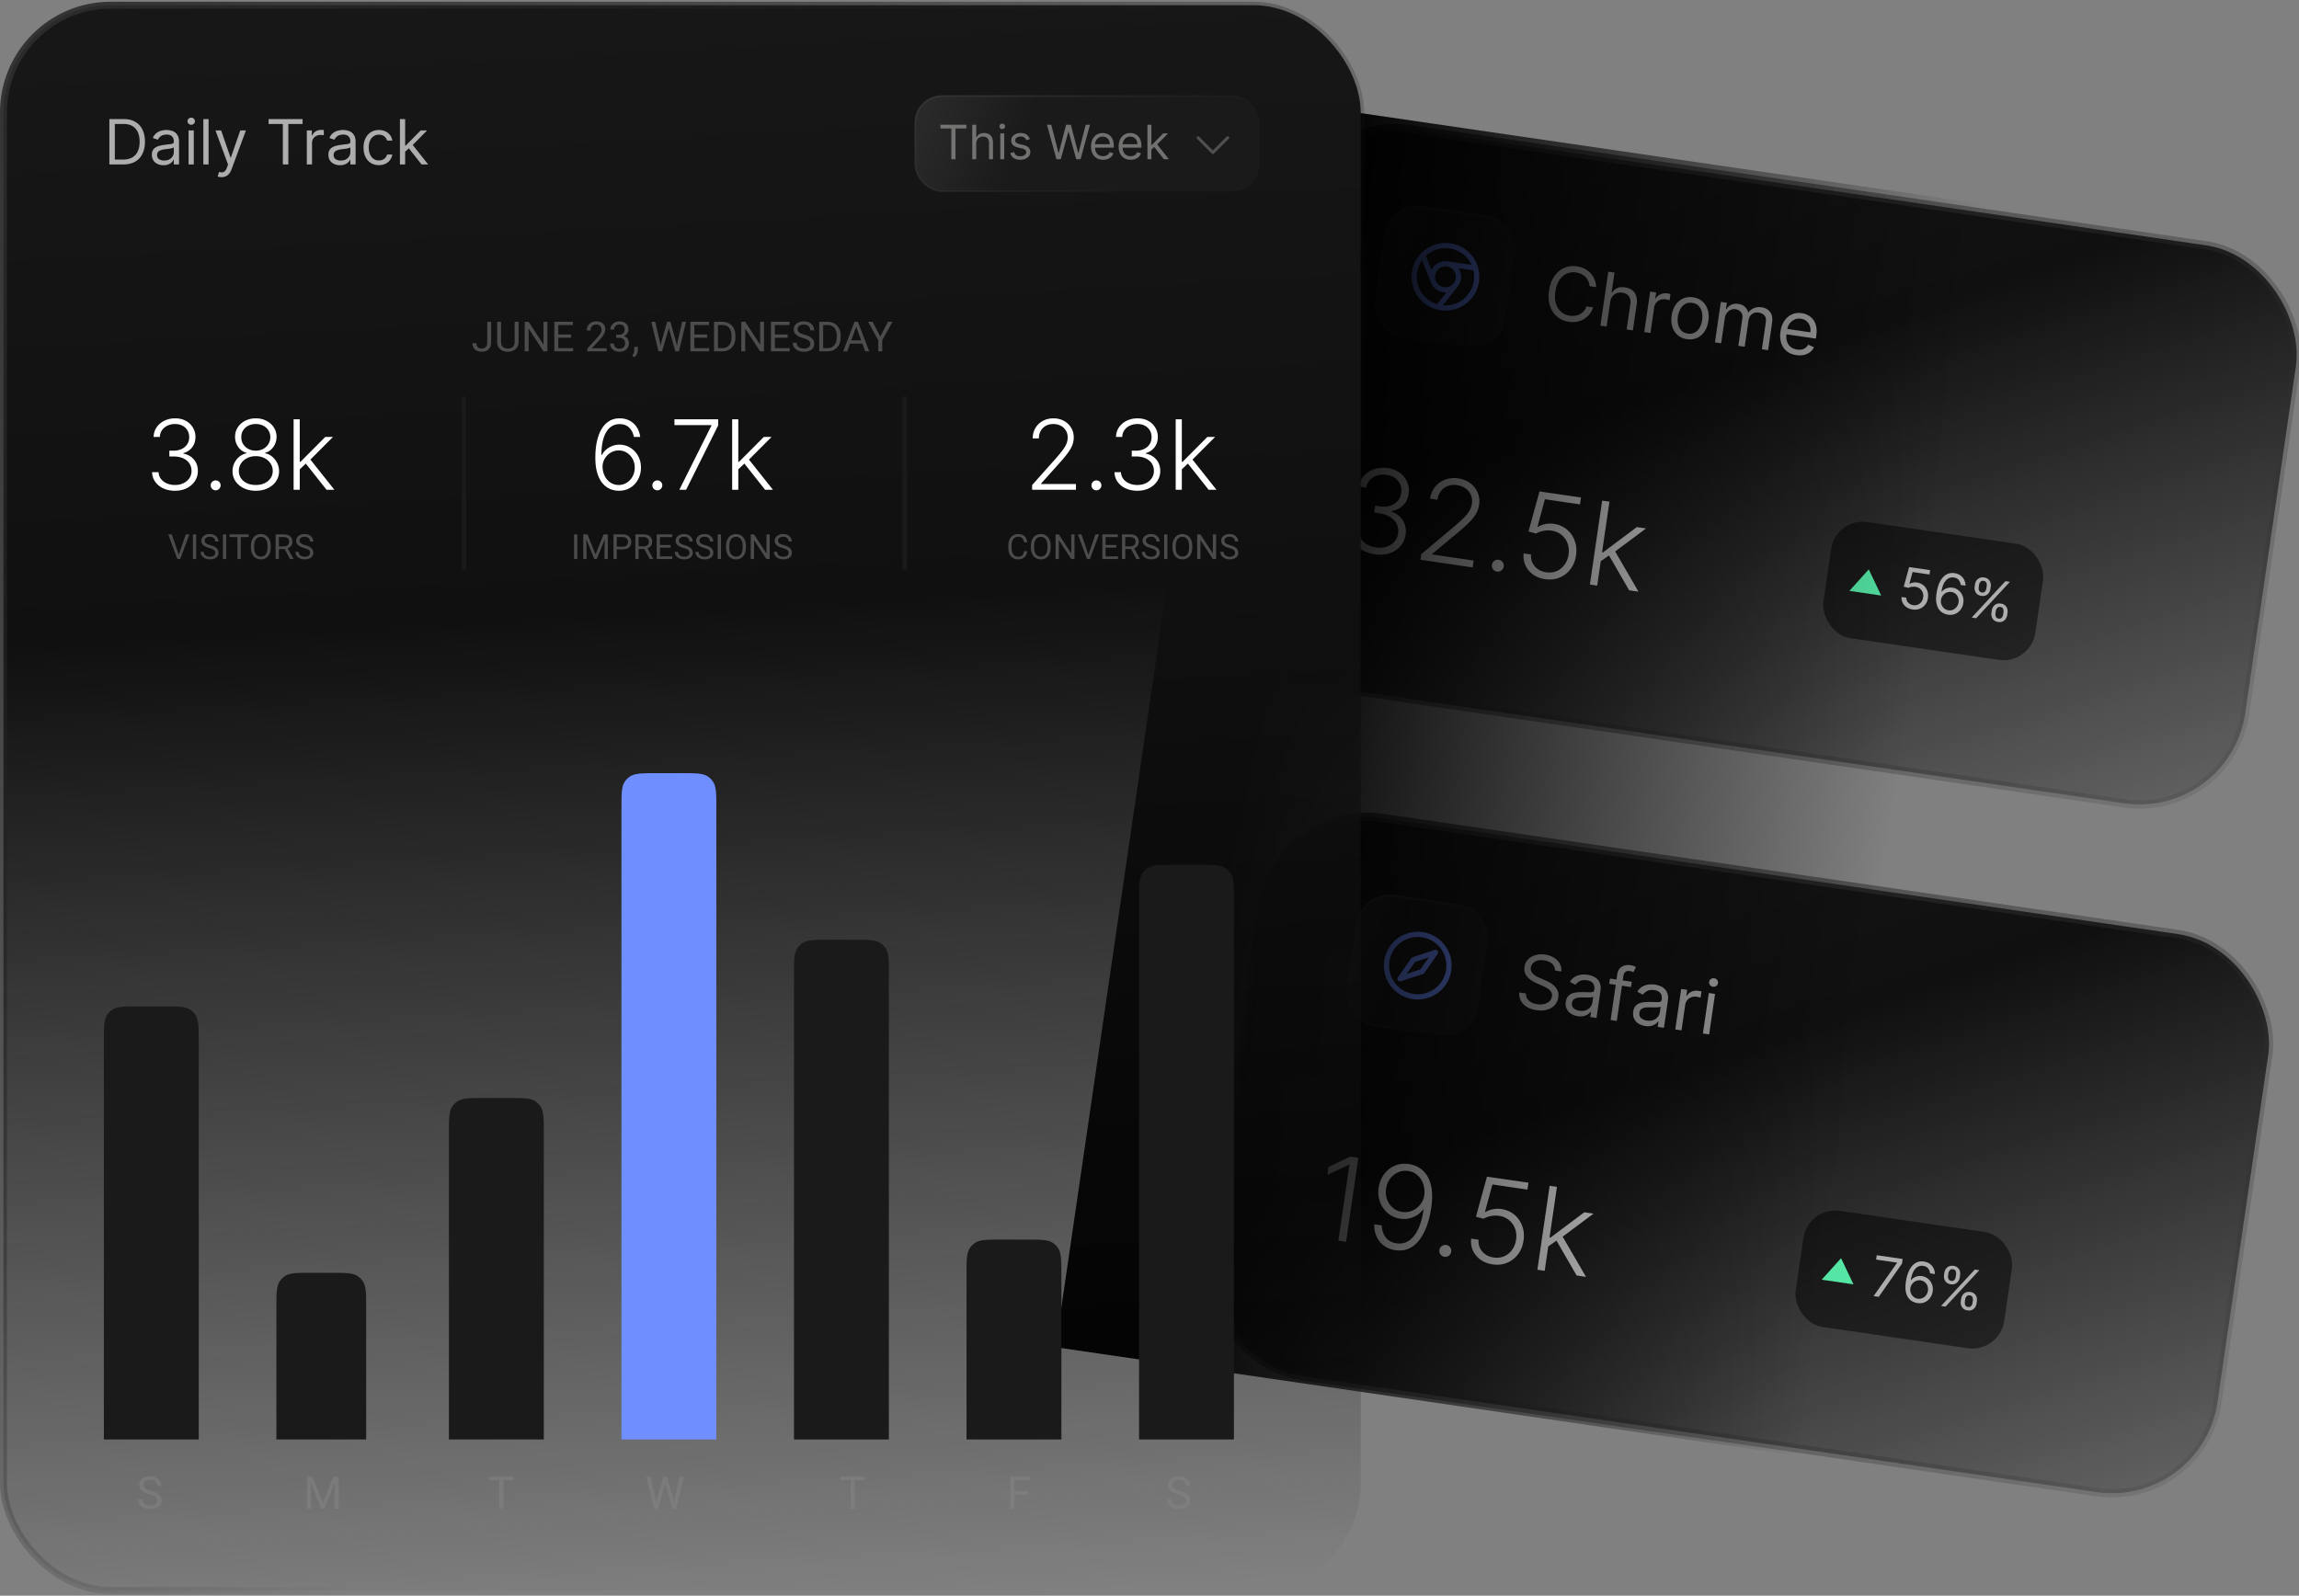 <svg xmlns="http://www.w3.org/2000/svg" width="664" height="461" fill="none"><rect width="100%" height="100%" fill="#808080" stroke="none"/><g clip-path="url(#a)"><rect width="664" height="460" y=".5" rx="24"/><rect width="293.733" height="162.917" x="368.912" y="231.865" fill="url(#b)" rx="30.796" transform="rotate(8.31 368.912 231.865)"/><rect width="37.92" height="37.92" x="393.457" y="257.463" fill="url(#c)" rx="9.33" transform="rotate(8.31 393.457 257.463)"/><path fill="#6F8EFF" d="M410.891 269.287a9.777 9.777 0 0 0-9.814 4.668 9.785 9.785 0 0 0 .557 10.854 9.787 9.787 0 0 0 10.241 3.639 9.783 9.783 0 0 0 7.281-8.069 9.788 9.788 0 0 0-1.839-7.255 9.785 9.785 0 0 0-6.426-3.837zm-2.61 17.867a8.28 8.28 0 0 1-6.827-6.16 8.28 8.28 0 0 1 3.079-8.666 8.272 8.272 0 0 1 9.184-.471 8.272 8.272 0 0 1 .703 13.742 8.283 8.283 0 0 1-6.139 1.555zm6.08-12.718-6.391 2.108a.762.762 0 0 0-.382.284l-3.847 5.521a.75.75 0 0 0 .159 1.028.752.752 0 0 0 .694.118l6.391-2.108a.766.766 0 0 0 .382-.285l3.848-5.521a.76.76 0 0 0 .136-.443.751.751 0 0 0-.99-.702zm-4.089 5.596-4.006 1.326 2.417-3.459 4.009-1.322-2.42 3.455z"/><rect width="37.92" height="37.92" x="393.457" y="257.463" stroke="url(#d)" stroke-width=".602" rx="9.33" transform="rotate(8.31 393.457 257.463)"/><path fill="#ADADAD" d="M449.107 280.388a2.417 2.417 0 0 0-.849-1.959c-.588-.521-1.354-.851-2.298-.989-.69-.101-1.31-.077-1.861.071-.545.148-.991.397-1.337.745-.342.35-.549.773-.621 1.27-.061.417-.015.789.14 1.117.16.324.383.608.668.852.287.239.594.447.92.625.328.172.63.317.909.436l1.521.657c.391.166.821.379 1.291.64a6.32 6.32 0 0 1 1.327.979c.415.387.735.854.962 1.4.226.547.285 1.185.179 1.916a4.158 4.158 0 0 1-.997 2.188c-.535.616-1.254 1.063-2.155 1.341-.896.279-1.943.331-3.141.156-1.117-.163-2.058-.485-2.822-.965-.76-.479-1.326-1.075-1.699-1.787-.368-.713-.52-1.499-.456-2.361l1.949.285c-.035.596.092 1.112.381 1.548.294.432.694.781 1.2 1.047a5.416 5.416 0 0 0 1.696.527c.721.106 1.385.083 1.993-.066.608-.155 1.111-.419 1.507-.791.397-.378.638-.851.721-1.419.075-.518-.008-.96-.25-1.327-.242-.368-.584-.687-1.026-.959a12.273 12.273 0 0 0-1.453-.757l-1.839-.828c-1.167-.528-2.058-1.169-2.674-1.923-.616-.753-.847-1.655-.693-2.706.127-.873.475-1.6 1.042-2.181.572-.585 1.286-.999 2.141-1.243.86-.247 1.788-.298 2.783-.153 1.005.147 1.872.458 2.601.932.73.47 1.278 1.047 1.644 1.733.372.687.513 1.426.423 2.216l-1.827-.267zm6.595 13.188c-.741-.108-1.394-.346-1.957-.713a3.51 3.51 0 0 1-1.26-1.436c-.277-.59-.359-1.266-.248-2.027.098-.67.309-1.194.634-1.572a2.815 2.815 0 0 1 1.203-.835 5.619 5.619 0 0 1 1.539-.32c.556-.043 1.111-.06 1.665-.052.724.012 1.31.028 1.758.047.454.014.791-.022 1.011-.109.225-.086.359-.274.401-.564l.009-.06c.11-.752-.01-1.366-.361-1.842-.345-.475-.931-.774-1.759-.894-.858-.126-1.558-.036-2.1.268-.542.305-.943.656-1.203 1.053l-1.617-.858c.408-.666.895-1.16 1.461-1.482a4.611 4.611 0 0 1 1.797-.593 7.053 7.053 0 0 1 1.833.019c.375.055.8.164 1.274.326.48.158.928.408 1.345.749.422.341.745.811.968 1.409.224.597.268 1.361.133 2.29l-1.126 7.705-1.797-.262.231-1.584-.091-.013c-.159.236-.402.478-.728.725-.327.248-.741.439-1.242.573-.502.134-1.093.152-1.773.052zm.51-1.574c.71.104 1.33.052 1.858-.156.533-.207.956-.514 1.269-.919.319-.405.513-.85.584-1.338l.241-1.644c-.09.08-.27.139-.54.177a8.557 8.557 0 0 1-.911.062c-.337.002-.666.001-.987-.004-.314-.01-.57-.016-.767-.019a6.939 6.939 0 0 0-1.353.106c-.42.073-.774.226-1.062.459-.282.228-.457.571-.524 1.028-.091.624.071 1.13.486 1.517.421.383.99.627 1.706.731zm15.086-8.372-.222 1.522-6.305-.92.223-1.523 6.304.921zm-6.124 11.05 1.944-13.31c.098-.67.336-1.205.716-1.606.38-.4.838-.676 1.373-.826a3.907 3.907 0 0 1 1.64-.102c.442.064.797.152 1.066.264.269.112.467.208.595.289l-.744 1.478a9.36 9.36 0 0 0-.364-.17 2.374 2.374 0 0 0-.615-.16c-.593-.086-1.044.001-1.352.262-.303.261-.496.682-.581 1.26l-1.881 12.883-1.797-.262zm10.001 1.741c-.741-.109-1.394-.346-1.957-.714a3.503 3.503 0 0 1-1.26-1.436c-.277-.59-.359-1.266-.248-2.027.098-.67.309-1.194.634-1.572a2.824 2.824 0 0 1 1.203-.835c.476-.174.989-.28 1.54-.319.555-.044 1.11-.061 1.664-.053.724.013 1.31.028 1.758.047.454.015.791-.022 1.011-.109.225-.086.359-.274.401-.563l.009-.061c.11-.751-.01-1.365-.361-1.842-.345-.475-.931-.773-1.759-.894-.857-.125-1.557-.036-2.1.269-.542.304-.943.655-1.203 1.052l-1.617-.858c.409-.666.895-1.16 1.461-1.482a4.628 4.628 0 0 1 1.797-.593 7.053 7.053 0 0 1 1.833.019c.375.055.8.164 1.274.326a4.2 4.2 0 0 1 1.345.749c.422.341.745.811.969 1.409.223.598.267 1.361.132 2.29l-1.126 7.705-1.797-.262.232-1.584-.092-.013c-.159.236-.401.478-.728.726-.326.247-.741.438-1.242.573-.502.134-1.093.151-1.773.052zm.51-1.575c.71.104 1.33.052 1.858-.156.533-.207.956-.513 1.269-.919.319-.404.513-.85.585-1.337l.24-1.645c-.09.08-.269.139-.539.178a8.617 8.617 0 0 1-.912.061 40.26 40.26 0 0 1-.987-.004c-.314-.01-.57-.016-.767-.019a6.939 6.939 0 0 0-1.353.106c-.42.073-.774.226-1.062.459-.282.228-.457.571-.524 1.028-.091.624.071 1.13.487 1.517.421.383.989.627 1.705.731zm8.17 2.563 1.708-11.696 1.736.254-.258 1.766.122.018c.298-.547.752-.961 1.363-1.239a3.436 3.436 0 0 1 1.967-.265c.132.019.297.046.494.08s.346.063.446.088l-.267 1.827a5.449 5.449 0 0 0-.409-.129 4.137 4.137 0 0 0-.67-.153 3.22 3.22 0 0 0-1.575.136 2.737 2.737 0 0 0-1.193.821 2.651 2.651 0 0 0-.586 1.353l-1.081 7.401-1.797-.262zm7.978 1.165 1.708-11.696 1.797.263-1.708 11.695-1.797-.262zm2.906-13.511a1.294 1.294 0 0 1-.854-.49 1.165 1.165 0 0 1-.247-.915 1.16 1.16 0 0 1 .499-.806c.288-.202.608-.277.958-.226.35.051.632.214.846.489.219.276.304.581.255.916a1.15 1.15 0 0 1-.506.805 1.268 1.268 0 0 1-.951.227z"/><path fill="#fff" d="m392.305 334.498-3.543 24.256-2.215-.323 3.204-21.936-.142-.02-6.237 2.948.336-2.298 6.288-2.965 2.309.338zm14.712 1.81a7.652 7.652 0 0 1 2.847 1.045c.898.534 1.665 1.299 2.302 2.295.638.989 1.075 2.246 1.312 3.773.238 1.518.202 3.34-.109 5.464-.289 1.982-.728 3.772-1.317 5.372-.588 1.599-1.318 2.953-2.189 4.059-.863 1.1-1.867 1.905-3.014 2.415-1.138.503-2.406.652-3.804.448-1.303-.19-2.42-.631-3.351-1.324a6.712 6.712 0 0 1-2.109-2.618c-.482-1.063-.705-2.241-.67-3.534l2.18.319c.024 1.326.389 2.468 1.096 3.426.715.959 1.763 1.54 3.145 1.741 1.982.29 3.656-.409 5.024-2.096 1.367-1.688 2.3-4.237 2.798-7.648l-.154-.023a6.44 6.44 0 0 1-1.764 1.642c-.685.44-1.44.753-2.266.939a7.081 7.081 0 0 1-2.539.077c-1.35-.197-2.537-.717-3.559-1.56-1.021-.851-1.78-1.918-2.278-3.2-.497-1.29-.634-2.698-.412-4.222.21-1.437.718-2.709 1.525-3.817a7.565 7.565 0 0 1 3.099-2.499c1.259-.558 2.661-.716 4.207-.474zm-.291 1.989c-1.05-.153-2.033-.022-2.948.392a5.814 5.814 0 0 0-2.291 1.855c-.612.822-.998 1.778-1.157 2.868-.16 1.097-.065 2.131.285 3.102.359.963.914 1.77 1.666 2.421.761.643 1.667 1.041 2.717 1.195a5.33 5.33 0 0 0 2.321-.157 5.702 5.702 0 0 0 1.998-1.087 5.87 5.87 0 0 0 1.442-1.762 5.48 5.48 0 0 0 .654-2.239c.067-1.119-.085-2.149-.456-3.091-.361-.947-.908-1.729-1.641-2.344-.724-.622-1.587-1.006-2.59-1.153zm10.457 24.79a1.687 1.687 0 0 1-1.135-.674 1.68 1.68 0 0 1-.321-1.281c.069-.473.293-.852.673-1.135a1.689 1.689 0 0 1 1.281-.321c.474.069.852.294 1.136.674.283.38.39.807.321 1.281-.045.308-.166.58-.362.818a1.766 1.766 0 0 1-.707.538 1.66 1.66 0 0 1-.886.1zm13.939 2.193c-1.35-.197-2.519-.646-3.505-1.346a6.737 6.737 0 0 1-2.203-2.645c-.483-1.054-.653-2.204-.512-3.45l2.144.314c-.117 1.297.234 2.429 1.052 3.395.82.959 1.925 1.539 3.314 1.742 1.082.158 2.083.042 3.003-.347a5.477 5.477 0 0 0 2.289-1.843c.615-.838 1.005-1.825 1.171-2.963.165-1.185.061-2.265-.313-3.239a5.63 5.63 0 0 0-1.75-2.433c-.786-.639-1.715-1.037-2.789-1.194a7.023 7.023 0 0 0-2.452.054c-.822.162-1.525.422-2.11.78l-2.173-.608 3.178-11.572 11.987 1.751-.291 1.99-10.127-1.479-2.156 7.971.118.017c.603-.371 1.308-.643 2.116-.816a7.127 7.127 0 0 1 2.514-.068c1.429.209 2.662.74 3.698 1.593 1.045.854 1.811 1.934 2.298 3.239.495 1.298.629 2.729.401 4.292-.224 1.532-.76 2.853-1.607 3.963a7.508 7.508 0 0 1-3.163 2.441c-1.263.525-2.64.679-4.132.461zm15.827-5.043.38-2.763.473.069 9.779-7.318 2.665.39-9.653 7.203-.195.008-3.449 2.411zm-2.922 6.589 3.543-24.256 2.108.308-3.543 24.256-2.108-.308zm11.335 1.656-6.026-10.424 1.729-1.236 6.997 12.054-2.7-.394z"/><rect width="60.86" height="33.93" x="522.203" y="348.468" fill="#000" fill-opacity=".5" rx="9.287" transform="rotate(8.31 522.203 348.468)"/><path fill="#55E6A5" d="m531.741 363.487 3.588 7.562-9.189-1.342 5.601-6.22z"/><path fill="#ADADAD" d="m541.135 374.442 6.742-9.583.013-.092-6.03-.881.184-1.256 7.492 1.094-.194 1.325-6.723 9.61-1.484-.217zm12.583 2.001a4.406 4.406 0 0 1-1.399-.484 3.477 3.477 0 0 1-1.184-1.077c-.335-.477-.57-1.088-.706-1.835-.135-.751-.124-1.667.034-2.748.151-1.036.382-1.939.693-2.71.312-.775.692-1.41 1.141-1.904.45-.498.957-.852 1.52-1.061.567-.209 1.18-.265 1.839-.169.654.096 1.218.312 1.69.649a3.36 3.36 0 0 1 1.097 1.269c.256.511.387 1.077.394 1.696l-1.393-.203a2.616 2.616 0 0 0-.563-1.418c-.323-.401-.792-.647-1.409-.737-.906-.132-1.677.158-2.314.87-.633.712-1.055 1.78-1.267 3.203l.091.014a3.477 3.477 0 0 1 1.941-1.111 3.437 3.437 0 0 1 1.164-.022c.67.098 1.259.355 1.766.771.507.412.886.936 1.135 1.571.25.632.32 1.324.21 2.078a4.168 4.168 0 0 1-.776 1.916c-.411.551-.935.96-1.573 1.229-.634.265-1.344.336-2.131.213zm.183-1.256c.48.07.928.013 1.344-.171a2.603 2.603 0 0 0 1.049-.833 2.75 2.75 0 0 0 .533-1.298 2.715 2.715 0 0 0-.133-1.367 2.503 2.503 0 0 0-.745-1.083 2.372 2.372 0 0 0-1.228-.541 2.396 2.396 0 0 0-1.042.07 2.63 2.63 0 0 0-.908.462c-.268.214-.492.47-.672.771-.18.296-.295.62-.346.97-.068.464-.023.914.135 1.35.162.435.415.805.76 1.108a2.39 2.39 0 0 0 1.253.562zm12.427.695.09-.616c.063-.427.207-.804.434-1.133.231-.331.532-.579.902-.743.374-.167.805-.215 1.292-.144.495.073.894.242 1.198.508.304.262.515.584.634.967.12.379.148.782.086 1.209l-.09.616a2.653 2.653 0 0 1-.435 1.138 2.09 2.09 0 0 1-.89.745c-.366.164-.793.211-1.28.14-.495-.073-.896-.24-1.204-.503a2.138 2.138 0 0 1-.646-.969 2.67 2.67 0 0 1-.091-1.215zm1.255-.446-.09.616c-.051.355-.014.685.112.991.127.302.396.483.807.543.4.059.702-.039.906-.293.209-.257.339-.563.391-.917l.09-.617a1.887 1.887 0 0 0-.101-.983c-.119-.305-.384-.487-.795-.547-.4-.059-.708.04-.924.296a1.793 1.793 0 0 0-.396.911zm-6.102-7.097.09-.617c.063-.426.207-.804.434-1.132.231-.332.532-.58.902-.743.374-.167.805-.215 1.292-.144.495.072.894.241 1.197.507.304.262.516.585.635.968.119.379.148.782.086 1.208l-.09.617a2.675 2.675 0 0 1-.435 1.138c-.223.329-.52.577-.89.744-.366.165-.793.211-1.28.14-.495-.072-.896-.24-1.204-.502a2.139 2.139 0 0 1-.646-.97 2.666 2.666 0 0 1-.091-1.214zm1.255-.447-.09.617c-.052.354-.014.684.112.99.127.303.396.484.807.544.4.058.702-.04.906-.294.209-.257.339-.562.391-.916l.09-.617a1.886 1.886 0 0 0-.101-.983c-.119-.305-.384-.488-.795-.548-.4-.058-.708.041-.924.297a1.79 1.79 0 0 0-.396.91zm-2.119 9.396 9.749-10.521 1.302.19-9.749 10.521-1.302-.19z"/><rect width="293.733" height="162.917" x="368.912" y="231.865" stroke="url(#e)" stroke-width="2.408" rx="30.796" transform="rotate(8.31 368.912 231.865)"/><rect width="293.733" height="162.917" x="376.912" y="32.865" fill="url(#f)" rx="30.796" transform="rotate(8.31 376.912 32.865)"/><rect width="37.92" height="37.92" x="401.457" y="58.463" fill="url(#g)" rx="9.33" transform="rotate(8.31 401.457 58.463)"/><path fill="#6F8EFF" d="M418.891 70.287a9.78 9.78 0 1 0 8.265 11.092 9.79 9.79 0 0 0-8.265-11.092zm-.217 1.489a8.274 8.274 0 0 1 6.317 4.724l-6.861-1.002a4.521 4.521 0 0 0-4.692 2.451l-1.604-4.036a8.26 8.26 0 0 1 6.84-2.137zm1.782 8.624a3.008 3.008 0 0 1-3.986 2.4 3.011 3.011 0 0 1-1.577-4.376 3.008 3.008 0 0 1 4.998-.257c.477.64.68 1.443.565 2.233zm-11.168-1.631a8.228 8.228 0 0 1 1.432-3.58l2.563 6.445.014.028a4.516 4.516 0 0 0 4.456 2.81l-2.694 3.409a8.288 8.288 0 0 1-5.771-9.112zm7.432 9.437 4.3-5.442.026-.036a4.5 4.5 0 0 0 .197-5.254l4.301.628a8.286 8.286 0 0 1-1.83 7.306 8.278 8.278 0 0 1-6.992 2.798h-.002z"/><rect width="37.92" height="37.92" x="401.457" y="58.463" stroke="url(#h)" stroke-width=".602" rx="9.33" transform="rotate(8.31 401.457 58.463)"/><path fill="#ADADAD" d="m460.985 82.95-1.889-.276a3.963 3.963 0 0 0-1.231-2.7 4.31 4.31 0 0 0-1.208-.829 5.267 5.267 0 0 0-1.461-.431 4.808 4.808 0 0 0-2.671.341c-.831.366-1.54.98-2.128 1.843-.582.864-.972 1.97-1.169 3.321-.197 1.35-.14 2.523.171 3.517.316.995.82 1.786 1.511 2.375a4.81 4.81 0 0 0 2.462 1.09 5.247 5.247 0 0 0 1.523.005c.498-.073.963-.22 1.395-.442a4.038 4.038 0 0 0 1.952-2.242l1.889.276a6.36 6.36 0 0 1-1.09 2.026 5.898 5.898 0 0 1-1.635 1.402 6.202 6.202 0 0 1-2.027.723 7.08 7.08 0 0 1-2.265.019c-1.33-.195-2.466-.692-3.406-1.493-.941-.801-1.621-1.844-2.039-3.129-.419-1.285-.509-2.75-.269-4.394.241-1.644.745-3.022 1.514-4.134.769-1.11 1.719-1.916 2.849-2.414 1.131-.499 2.361-.65 3.691-.456a7.091 7.091 0 0 1 2.165.666 6.1 6.1 0 0 1 1.734 1.28 5.804 5.804 0 0 1 1.168 1.803c.284.68.439 1.43.464 2.253zm4.066 4.358-1.028 7.035-1.796-.262 2.277-15.594 1.797.263-.836 5.725.152.023a3.34 3.34 0 0 1 1.444-1.26c.606-.279 1.368-.351 2.287-.217.797.116 1.471.378 2.024.785.553.403.946.955 1.181 1.658.24.699.286 1.55.14 2.556l-1.086 7.431-1.797-.262 1.068-7.31c.136-.929-.001-1.682-.409-2.26-.402-.583-1.027-.936-1.875-1.06a3.35 3.35 0 0 0-1.638.142c-.498.181-.917.49-1.255.929-.334.438-.551.998-.65 1.678zm9.843 8.623 1.709-11.695 1.736.254-.258 1.766.122.018c.297-.548.752-.96 1.363-1.24a3.442 3.442 0 0 1 1.967-.265c.132.02.296.046.494.08.197.034.346.064.446.089l-.267 1.827a5.424 5.424 0 0 0-.409-.13 4.159 4.159 0 0 0-.67-.152c-.568-.083-1.093-.038-1.575.136a2.727 2.727 0 0 0-1.193.82 2.661 2.661 0 0 0-.587 1.354l-1.081 7.4-1.797-.262zm12.338 2.051c-1.056-.154-1.946-.54-2.669-1.16-.719-.618-1.235-1.411-1.55-2.38-.31-.968-.376-2.056-.2-3.264.178-1.219.554-2.25 1.129-3.094.579-.843 1.301-1.458 2.167-1.845.87-.386 1.833-.502 2.889-.348 1.056.154 1.943.54 2.661 1.158.724.62 1.24 1.415 1.549 2.389.314.974.382 2.07.204 3.288-.176 1.208-.554 2.231-1.133 3.07-.573.838-1.295 1.451-2.166 1.837-.865.387-1.825.503-2.881.35zm.236-1.614c.802.117 1.492.008 2.069-.328.578-.335 1.04-.82 1.387-1.454a6.262 6.262 0 0 0 .691-2.123 6.346 6.346 0 0 0-.054-2.24c-.15-.71-.453-1.313-.91-1.804-.457-.492-1.087-.797-1.889-.914-.802-.117-1.492-.005-2.071.335-.578.34-1.041.83-1.389 1.47a6.342 6.342 0 0 0-.692 2.13 6.276 6.276 0 0 0 .055 2.232c.151.707.455 1.303.913 1.79.458.487 1.088.789 1.89.906zm7.842 2.545 1.708-11.695 1.736.253-.267 1.828.152.022a2.97 2.97 0 0 1 1.393-1.282c.594-.27 1.272-.35 2.034-.24.771.113 1.388.382 1.849.807.468.421.8.965.998 1.632l.122.017c.388-.56.907-.974 1.558-1.242.652-.273 1.396-.348 2.234-.226 1.046.153 1.853.605 2.422 1.357.57.747.755 1.808.554 3.184l-1.143 7.827-1.797-.262 1.143-7.828c.126-.862-.02-1.514-.438-1.953-.418-.44-.946-.706-1.586-.8-.822-.12-1.496.036-2.02.467-.524.427-.841 1.018-.951 1.775l-1.112 7.614-1.828-.267 1.17-8.01c.097-.665-.04-1.232-.412-1.701-.372-.475-.898-.761-1.578-.86a2.489 2.489 0 0 0-1.364.181 2.85 2.85 0 0 0-1.126.893c-.307.401-.503.889-.587 1.462l-1.067 7.31-1.797-.263zm23.503 3.682c-1.127-.165-2.062-.555-2.807-1.172-.739-.621-1.263-1.413-1.574-2.376-.304-.968-.369-2.05-.194-3.248.175-1.198.547-2.222 1.117-3.072.576-.854 1.295-1.48 2.157-1.878.867-.402 1.829-.526 2.885-.372a5.608 5.608 0 0 1 1.76.568c.564.29 1.056.699 1.477 1.227.421.523.722 1.179.902 1.967.181.788.191 1.728.032 2.82l-.112.761-9.015-1.317.227-1.553 7.188 1.05c.096-.66.05-1.268-.138-1.824a3.01 3.01 0 0 0-.933-1.389c-.433-.369-.975-.6-1.624-.696-.716-.104-1.361-.017-1.936.262a3.548 3.548 0 0 0-1.396 1.196 4.072 4.072 0 0 0-.683 1.75l-.151 1.036c-.129.884-.086 1.655.129 2.313.22.655.581 1.182 1.083 1.582.502.394 1.116.645 1.842.751.472.069.908.065 1.308-.011a2.77 2.77 0 0 0 1.086-.464 2.79 2.79 0 0 0 .797-.926l1.665.741a3.897 3.897 0 0 1-1.149 1.419 4.53 4.53 0 0 1-1.75.802c-.67.151-1.401.169-2.193.053z"/><path fill="#fff" d="M397.105 160.143c-1.493-.218-2.788-.681-3.886-1.39-1.097-.717-1.919-1.607-2.465-2.671-.546-1.063-.747-2.226-.603-3.487l2.238.327c-.09.89.07 1.704.478 2.441.41.729 1.006 1.34 1.789 1.834.784.485 1.689.803 2.716.953 1.121.164 2.138.098 3.052-.195.922-.293 1.677-.768 2.265-1.424.597-.663.962-1.456 1.097-2.38.143-.979.021-1.88-.367-2.703-.388-.822-1.017-1.511-1.888-2.066-.862-.553-1.937-.924-3.224-1.112l-1.422-.207.291-1.99 1.421.207c1.05.154 2.006.1 2.867-.162.869-.268 1.588-.715 2.155-1.342.568-.627.92-1.41 1.057-2.35.131-.892.044-1.707-.259-2.445a4.275 4.275 0 0 0-1.472-1.848c-.67-.493-1.491-.81-2.462-.952-.94-.138-1.827-.082-2.662.167a4.838 4.838 0 0 0-2.12 1.263c-.57.594-.938 1.343-1.102 2.247l-2.144-.314c.216-1.258.726-2.317 1.529-3.175.811-.866 1.809-1.486 2.993-1.862 1.193-.382 2.465-.474 3.815-.277 1.429.209 2.622.681 3.579 1.418.957.736 1.649 1.632 2.076 2.686a6.165 6.165 0 0 1 .399 3.312c-.202 1.382-.75 2.512-1.644 3.389-.894.87-2.003 1.401-3.33 1.595l-.023.154c1.503.534 2.619 1.398 3.347 2.593.738 1.189.995 2.553.77 4.093-.189 1.294-.699 2.41-1.529 3.345-.829.927-1.88 1.604-3.152 2.031-1.263.421-2.656.52-4.18.297zm13.148 1.582.237-1.623 9.224-7.749c1.206-1.018 2.184-1.895 2.937-2.632.753-.737 1.323-1.436 1.71-2.097.395-.66.647-1.369.758-2.127.135-.924.035-1.761-.298-2.511a4.432 4.432 0 0 0-1.528-1.881c-.694-.496-1.51-.813-2.45-.95-.995-.146-1.899-.06-2.711.257a4.545 4.545 0 0 0-1.985 1.5c-.519.682-.849 1.505-.99 2.469l-2.12-.31c.196-1.342.678-2.486 1.445-3.43a6.734 6.734 0 0 1 2.904-2.08c1.168-.434 2.436-.552 3.802-.352 1.35.197 2.507.665 3.472 1.402a6.525 6.525 0 0 1 2.131 2.719c.455 1.082.593 2.24.413 3.471a7.38 7.38 0 0 1-.853 2.525c-.43.792-1.099 1.646-2.007 2.562-.908.916-2.142 2.018-3.701 3.306l-6.998 5.837-.022.154 11.998 1.752-.291 1.99-15.077-2.202zm22.096 3.409a1.69 1.69 0 0 1-1.136-.674 1.689 1.689 0 0 1-.321-1.281 1.66 1.66 0 0 1 .674-1.135 1.68 1.68 0 0 1 1.281-.321c.474.069.852.293 1.135.673.284.381.391.807.321 1.281a1.629 1.629 0 0 1-.361.818 1.753 1.753 0 0 1-.708.538 1.655 1.655 0 0 1-.885.101zm13.939 2.193c-1.351-.197-2.519-.646-3.505-1.347a6.718 6.718 0 0 1-2.203-2.644c-.483-1.055-.654-2.204-.512-3.45l2.144.313c-.117 1.298.234 2.43 1.052 3.396.82.958 1.924 1.539 3.314 1.742 1.082.158 2.083.042 3.003-.348a5.469 5.469 0 0 0 2.289-1.843c.614-.837 1.004-1.825 1.171-2.962.165-1.185.06-2.265-.314-3.239a5.628 5.628 0 0 0-1.749-2.433c-.786-.639-1.716-1.037-2.79-1.194a6.993 6.993 0 0 0-2.451.053c-.822.163-1.525.423-2.11.781l-2.173-.608 3.178-11.572 11.986 1.751-.29 1.99-10.127-1.48-2.156 7.972.118.017c.603-.372 1.308-.644 2.115-.816a7.128 7.128 0 0 1 2.514-.068c1.429.209 2.662.739 3.699 1.592 1.045.855 1.81 1.934 2.297 3.239.496 1.298.63 2.729.401 4.293-.223 1.532-.759 2.853-1.607 3.963a7.502 7.502 0 0 1-3.163 2.441c-1.262.525-2.639.679-4.131.461zm15.827-5.043.379-2.763.474.069 9.779-7.318 2.665.389-9.653 7.203-.195.008-3.449 2.412zm-2.922 6.589 3.543-24.257 2.108.308-3.543 24.257-2.108-.308zm11.335 1.656-6.026-10.425 1.729-1.235 6.997 12.054-2.7-.394z"/><rect width="61.86" height="33.93" x="530.203" y="149.468" fill="#000" fill-opacity=".5" rx="9.287" transform="rotate(8.31 530.203 149.468)"/><path fill="#55E6A5" d="m539.741 164.487 3.588 7.562-9.189-1.342 5.601-6.22z"/><path fill="#ADADAD" d="M552.401 176.082c-.67-.097-1.254-.319-1.752-.664a3.4 3.4 0 0 1-1.131-1.285 3.025 3.025 0 0 1-.299-1.665l1.371.2c-.024.537.152 1.01.527 1.419.381.405.869.652 1.467.739a2.414 2.414 0 0 0 2.349-.946c.275-.364.449-.796.521-1.294.075-.51.029-.982-.137-1.414a2.495 2.495 0 0 0-.775-1.087 2.608 2.608 0 0 0-1.278-.549 3.706 3.706 0 0 0-1.127.005 3.097 3.097 0 0 0-.993.292l-1.302-.353 1.549-5.653 6.076.887-.183 1.257-4.888-.714-.915 3.389.068.01c.268-.155.592-.27.972-.342.38-.073.766-.081 1.158-.024.716.105 1.328.369 1.838.794.514.421.887.95 1.121 1.587.238.637.301 1.335.19 2.092-.109.746-.374 1.388-.794 1.925a3.714 3.714 0 0 1-1.573 1.182c-.631.25-1.318.321-2.06.212zm10.165 1.485a4.406 4.406 0 0 1-1.399-.484 3.477 3.477 0 0 1-1.184-1.077c-.335-.477-.57-1.088-.706-1.835-.135-.751-.124-1.667.034-2.748.151-1.036.382-1.939.693-2.71.312-.775.692-1.41 1.141-1.904.45-.498.957-.852 1.52-1.061.567-.209 1.18-.265 1.839-.169.654.095 1.218.312 1.69.649a3.36 3.36 0 0 1 1.097 1.269c.256.511.387 1.077.394 1.696l-1.393-.203a2.616 2.616 0 0 0-.563-1.418c-.322-.401-.792-.647-1.409-.737-.906-.132-1.677.158-2.314.869-.633.713-1.055 1.781-1.267 3.204l.091.013c.261-.292.554-.531.881-.717a3.444 3.444 0 0 1 2.224-.415 3.52 3.52 0 0 1 1.766.771c.507.412.886.936 1.135 1.571.25.631.32 1.324.21 2.078a4.168 4.168 0 0 1-.776 1.916c-.411.551-.935.96-1.573 1.229-.634.265-1.344.336-2.131.213zm.183-1.256c.48.07.928.013 1.344-.171a2.612 2.612 0 0 0 1.049-.833c.283-.371.461-.803.533-1.298a2.715 2.715 0 0 0-.133-1.367 2.503 2.503 0 0 0-.745-1.083 2.372 2.372 0 0 0-1.228-.541 2.381 2.381 0 0 0-1.042.07 2.638 2.638 0 0 0-.908.462c-.268.213-.492.47-.672.771a2.733 2.733 0 0 0 .549 3.428 2.39 2.39 0 0 0 1.253.562zm12.427.695.09-.617c.063-.426.207-.803.434-1.132.231-.332.532-.579.902-.743.374-.167.805-.215 1.292-.144.495.073.894.242 1.198.508.304.262.515.584.634.967.12.379.148.782.086 1.208l-.09.617a2.658 2.658 0 0 1-.435 1.138 2.096 2.096 0 0 1-.89.745c-.366.164-.793.211-1.28.14-.495-.073-.896-.24-1.204-.503a2.138 2.138 0 0 1-.646-.969 2.67 2.67 0 0 1-.091-1.215zm1.255-.446-.09.616c-.051.354-.014.685.112.991.127.302.396.483.807.543.4.059.702-.039.906-.293.209-.257.339-.563.391-.917l.09-.617a1.886 1.886 0 0 0-.101-.983c-.119-.305-.384-.487-.795-.547-.4-.059-.708.04-.924.296a1.793 1.793 0 0 0-.396.911zm-6.102-7.097.09-.617c.063-.427.207-.804.434-1.132a2.13 2.13 0 0 1 .902-.744c.374-.167.805-.214 1.292-.143.495.072.894.241 1.197.507.304.262.516.585.635.968.119.379.148.781.086 1.208l-.09.617a2.663 2.663 0 0 1-.435 1.138c-.223.329-.52.577-.89.744-.366.165-.793.211-1.28.14-.495-.072-.896-.24-1.204-.502a2.139 2.139 0 0 1-.646-.97 2.666 2.666 0 0 1-.091-1.214zm1.255-.447-.09.617c-.052.354-.014.684.112.99.127.302.396.484.807.544.4.058.702-.04.906-.294.209-.257.339-.563.391-.917l.09-.616a1.886 1.886 0 0 0-.101-.983c-.119-.305-.384-.488-.795-.548-.4-.058-.708.04-.924.297a1.786 1.786 0 0 0-.396.91zm-2.119 9.396 9.749-10.521 1.302.19-9.749 10.521-1.302-.19z"/><rect width="293.733" height="162.917" x="376.912" y="32.865" stroke="url(#i)" stroke-width="2.408" rx="30.796" transform="rotate(8.31 376.912 32.865)"/><path fill="url(#j)" d="M0 0h216.423v365.532H0z" transform="rotate(8.314 -10.457 2474.678)"/><rect width="392" height="458" x="1" y="1.5" fill="url(#k)" rx="31"/><path fill="#ADADAD" d="M35.625 47.5h-4.04V34.41h4.219c1.27 0 2.356.261 3.26.785.903.52 1.596 1.268 2.077 2.244.482.971.723 2.135.723 3.49 0 1.364-.243 2.538-.73 3.522a5.192 5.192 0 0 1-2.121 2.263c-.93.524-2.058.786-3.388.786zm-2.455-1.406h2.353c1.082 0 1.98-.21 2.69-.627a3.86 3.86 0 0 0 1.592-1.783c.35-.771.525-1.69.525-2.755 0-1.057-.173-1.967-.518-2.73-.345-.767-.861-1.355-1.547-1.764-.686-.413-1.54-.62-2.563-.62H33.17v10.279zm14.037 1.636a3.99 3.99 0 0 1-1.694-.351 2.907 2.907 0 0 1-1.208-1.03c-.298-.451-.447-.997-.447-1.636 0-.562.11-1.018.332-1.368a2.35 2.35 0 0 1 .889-.83c.37-.201.78-.35 1.227-.448.452-.102.906-.184 1.362-.243.596-.077 1.08-.134 1.45-.173.376-.042.648-.113.819-.21.175-.099.262-.27.262-.512v-.051c0-.63-.173-1.12-.518-1.47-.34-.35-.859-.525-1.553-.525-.72 0-1.285.158-1.694.473-.41.316-.697.652-.863 1.01l-1.432-.51c.256-.598.597-1.062 1.023-1.394.43-.337.9-.571 1.406-.704a5.84 5.84 0 0 1 1.509-.204c.315 0 .677.038 1.086.115a3.48 3.48 0 0 1 1.196.454c.387.23.71.577.965 1.042.256.464.383 1.086.383 1.866V47.5H50.2v-1.33h-.077a2.658 2.658 0 0 1-.511.684c-.239.243-.556.45-.953.62-.396.17-.88.256-1.45.256zm.23-1.355c.597 0 1.1-.117 1.509-.352a2.393 2.393 0 0 0 1.253-2.077v-1.38c-.064.076-.205.146-.422.21-.213.06-.46.113-.742.16a33.842 33.842 0 0 1-1.444.192 5.772 5.772 0 0 0-1.1.25 1.89 1.89 0 0 0-.818.504c-.204.222-.306.524-.306.908 0 .524.193.92.581 1.189.392.264.889.396 1.49.396zm7.024 1.125v-9.818h1.508V47.5h-1.508zm.767-11.455c-.294 0-.548-.1-.76-.3a.965.965 0 0 1-.314-.722c0-.282.104-.522.313-.723.213-.2.467-.3.76-.3.295 0 .546.1.755.3.213.2.32.442.32.723a.956.956 0 0 1-.32.722c-.209.2-.46.3-.754.3zm5.013-1.636V47.5h-1.509V34.41h1.509zm3.734 16.773c-.255 0-.483-.022-.684-.064a1.804 1.804 0 0 1-.415-.115l.383-1.33c.367.094.69.128.972.103a1.17 1.17 0 0 0 .748-.378c.222-.221.424-.581.607-1.08l.281-.767-3.63-9.87h1.636l2.71 7.825h.103l2.71-7.824h1.636l-4.167 11.25c-.188.507-.42.927-.697 1.26a2.61 2.61 0 0 1-.965.747 2.975 2.975 0 0 1-1.228.243zm13.6-15.367V34.41h9.818v1.406h-4.117V47.5h-1.585V35.815h-4.117zM88.614 47.5v-9.818h1.457v1.483h.103c.179-.486.503-.88.971-1.183a2.86 2.86 0 0 1 1.585-.454c.111 0 .25.003.416.007.166.004.292.01.377.019v1.534a4.47 4.47 0 0 0-.351-.057 3.463 3.463 0 0 0-.57-.045c-.477 0-.903.1-1.278.3-.37.196-.665.469-.882.818a2.21 2.21 0 0 0-.32 1.183V47.5h-1.508zm9.587.23a3.99 3.99 0 0 1-1.694-.351 2.907 2.907 0 0 1-1.209-1.03c-.298-.451-.447-.997-.447-1.636 0-.562.11-1.018.332-1.368a2.35 2.35 0 0 1 .889-.83c.37-.201.78-.35 1.227-.448.452-.102.906-.184 1.362-.243.596-.077 1.08-.134 1.451-.173.375-.042.647-.113.818-.21.175-.099.262-.27.262-.512v-.051c0-.63-.173-1.12-.518-1.47-.341-.35-.858-.525-1.553-.525-.72 0-1.285.158-1.694.473-.409.316-.697.652-.863 1.01l-1.432-.51c.256-.598.597-1.062 1.023-1.394.43-.337.9-.571 1.406-.704a5.841 5.841 0 0 1 1.509-.204c.315 0 .677.038 1.086.115.414.073.812.224 1.196.454.388.23.709.577.965 1.042.256.464.384 1.086.384 1.866V47.5h-1.509v-1.33h-.077a2.64 2.64 0 0 1-.511.684c-.239.243-.556.45-.953.62-.396.17-.88.256-1.45.256zm.23-1.355c.596 0 1.1-.117 1.508-.352.414-.234.725-.537.933-.907.213-.371.32-.76.32-1.17v-1.38c-.064.076-.205.146-.422.21-.213.06-.46.113-.741.16a34.079 34.079 0 0 1-1.445.192 5.772 5.772 0 0 0-1.1.25 1.89 1.89 0 0 0-.818.504c-.204.222-.306.524-.306.908 0 .524.194.92.581 1.189.392.264.889.396 1.49.396zm11.012 1.33c-.921 0-1.714-.218-2.378-.652-.665-.435-1.176-1.034-1.534-1.797-.358-.762-.537-1.634-.537-2.614 0-.997.183-1.877.549-2.64.371-.767.887-1.366 1.547-1.796.665-.435 1.441-.652 2.327-.652.69 0 1.312.128 1.866.383a3.577 3.577 0 0 1 1.362 1.074c.354.46.573.997.658 1.611h-1.508c-.115-.447-.371-.844-.767-1.189-.392-.35-.921-.524-1.585-.524-.589 0-1.104.154-1.547.46-.439.303-.782.731-1.029 1.285-.243.55-.365 1.195-.365 1.937 0 .758.12 1.419.358 1.981.243.563.584 1 1.023 1.31.443.312.963.467 1.56.467a2.7 2.7 0 0 0 1.067-.204c.32-.137.59-.333.812-.588a2.27 2.27 0 0 0 .473-.92h1.508a3.498 3.498 0 0 1-.632 1.565c-.333.46-.774.827-1.324 1.1-.545.268-1.18.403-1.904.403zm7.472-3.785-.026-1.866h.307l4.296-4.372h1.866l-4.577 4.628h-.128l-1.738 1.61zm-1.406 3.58V34.41h1.508V47.5h-1.508zm6.238 0-3.835-4.858 1.074-1.048 4.679 5.906h-1.918z"/><rect width="99.38" height="27.46" x="264.369" y="27.77" fill="url(#l)" rx="7.75"/><path fill="#878786" fill-opacity=".8" d="M271.63 37.11v-1.07h7.471v1.07h-3.132V46h-1.207v-8.89h-3.132zm10.325 4.396V46h-1.148v-9.96h1.148v3.657h.097c.175-.386.438-.693.788-.92.353-.23.823-.345 1.41-.345.509 0 .955.102 1.338.307.382.2.679.51.89.928.214.416.321.944.321 1.586V46h-1.148v-4.67c0-.593-.154-1.051-.462-1.375-.305-.328-.728-.492-1.27-.492-.376 0-.713.08-1.011.239-.295.159-.529.39-.701.695-.168.305-.252.675-.252 1.109zM288.899 46v-7.47h1.147V46h-1.147zm.583-8.716a.82.82 0 0 1-.579-.228.737.737 0 0 1-.238-.55.74.74 0 0 1 .238-.55.82.82 0 0 1 .579-.228.8.8 0 0 1 .574.229.728.728 0 0 1 .243.55.727.727 0 0 1-.243.549.8.8 0 0 1-.574.228zm7.958 2.919-1.031.291a1.905 1.905 0 0 0-.287-.5 1.388 1.388 0 0 0-.505-.41c-.214-.106-.488-.16-.822-.16-.458 0-.839.106-1.143.316-.302.208-.453.472-.453.793 0 .286.104.51.312.676.207.166.531.303.972.414l1.109.272c.668.162 1.166.41 1.493.744.328.33.492.757.492 1.28a1.9 1.9 0 0 1-.37 1.147c-.243.337-.584.603-1.021.798-.438.194-.947.292-1.528.292-.762 0-1.392-.166-1.892-.496-.499-.331-.815-.814-.948-1.45l1.089-.272c.104.402.3.703.589.904.292.202.673.302 1.143.302.535 0 .96-.113 1.274-.34.318-.23.477-.506.477-.827a.868.868 0 0 0-.273-.652c-.181-.178-.46-.311-.836-.399l-1.245-.292c-.684-.162-1.187-.413-1.508-.754-.318-.343-.477-.773-.477-1.288 0-.422.119-.795.356-1.119.239-.324.565-.579.977-.764a3.433 3.433 0 0 1 1.411-.277c.739 0 1.319.162 1.741.486.425.325.726.753.904 1.285zM305.121 46l-2.723-9.96h1.225l2.082 8.112h.097l2.121-8.113h1.362l2.12 8.113h.097l2.082-8.113h1.226L312.086 46h-1.245l-2.198-7.938h-.078L306.366 46h-1.245zm13.473.156c-.72 0-1.341-.16-1.863-.477a3.197 3.197 0 0 1-1.201-1.342c-.279-.578-.419-1.249-.419-2.014 0-.765.14-1.44.419-2.023.282-.587.674-1.044 1.177-1.372.505-.33 1.095-.496 1.77-.496.389 0 .773.065 1.153.195.379.13.724.34 1.036.632.311.289.559.671.744 1.148.184.476.277 1.063.277 1.76v.487h-5.759v-.992h4.592a2.46 2.46 0 0 0-.253-1.129 1.91 1.91 0 0 0-.71-.783c-.305-.191-.665-.287-1.08-.287-.457 0-.853.114-1.187.34a2.233 2.233 0 0 0-.763.876c-.179.36-.268.746-.268 1.158v.661c0 .564.097 1.043.292 1.435.198.389.472.686.822.89.35.201.757.301 1.221.301.301 0 .574-.042.817-.126a1.75 1.75 0 0 0 .637-.389c.178-.175.316-.392.413-.652l1.109.312a2.467 2.467 0 0 1-.588.992 2.869 2.869 0 0 1-1.022.661 3.787 3.787 0 0 1-1.366.234zm7.971 0c-.72 0-1.341-.16-1.863-.477a3.203 3.203 0 0 1-1.201-1.342c-.279-.578-.418-1.249-.418-2.014 0-.765.139-1.44.418-2.023.282-.587.674-1.044 1.177-1.372.506-.33 1.096-.496 1.77-.496.39 0 .774.065 1.153.195s.725.34 1.036.632c.311.289.559.671.744 1.148.185.476.277 1.063.277 1.76v.487H323.9v-.992h4.591c0-.422-.084-.798-.253-1.129a1.903 1.903 0 0 0-.71-.783c-.305-.191-.665-.287-1.08-.287-.457 0-.852.114-1.186.34a2.236 2.236 0 0 0-.764.876c-.178.36-.267.746-.267 1.158v.661c0 .564.097 1.043.291 1.435.198.389.472.686.822.89.351.201.757.301 1.221.301.302 0 .574-.042.817-.126.247-.087.459-.217.637-.389.179-.175.317-.392.414-.652l1.109.312a2.458 2.458 0 0 1-.589.992 2.865 2.865 0 0 1-1.021.661 3.789 3.789 0 0 1-1.367.234zm5.909-2.88-.019-1.42h.233l3.269-3.327h1.42l-3.482 3.522h-.098l-1.323 1.225zM331.404 46v-9.96h1.148V46h-1.148zm4.747 0-2.918-3.696.817-.798L337.61 46h-1.459z"/><path fill="#878786" fill-opacity=".5" d="m354.884 40.09-4.282 4.28a.42.42 0 0 1-.303.127.42.42 0 0 1-.302-.126l-4.282-4.281a.43.43 0 0 1 .606-.606l3.978 3.979 3.979-3.98a.43.43 0 0 1 .606 0 .43.43 0 0 1 0 .607z"/><rect width="99.38" height="27.46" x="264.369" y="27.77" stroke="url(#m)" stroke-width=".5" rx="7.75"/><g clip-path="url(#n)"><path fill="#1A1A1A" d="M30 290.738h27.401V415.86H30V290.738z"/></g><path fill="#878786" fill-opacity=".5" d="M45.399 433.523c0-.215-.034-.406-.102-.571a1.094 1.094 0 0 0-.342-.457 2.711 2.711 0 0 0-.673-.387 9.33 9.33 0 0 0-1.08-.375 9.872 9.872 0 0 1-1.237-.45 4.349 4.349 0 0 1-.946-.578 2.277 2.277 0 0 1-.603-.743 2.112 2.112 0 0 1-.21-.958 2.25 2.25 0 0 1 .857-1.79c.28-.229.612-.406.997-.533a4.098 4.098 0 0 1 1.289-.191c.694 0 1.282.134 1.764.4.487.263.857.607 1.111 1.035.254.423.381.876.381 1.358h-1.219a1.86 1.86 0 0 0-.222-.92 1.528 1.528 0 0 0-.673-.635c-.3-.157-.681-.235-1.142-.235-.436 0-.796.066-1.08.197a1.426 1.426 0 0 0-.634.533 1.45 1.45 0 0 0-.203.768c0 .195.04.373.12.533.085.157.214.303.388.438.177.136.402.261.672.375.275.114.603.224.984.33.525.148.978.313 1.359.495.38.182.694.387.939.616.25.224.434.48.552.768a2.4 2.4 0 0 1 .184.965c0 .376-.076.717-.228 1.022-.153.304-.37.565-.654.78a3.164 3.164 0 0 1-1.022.502 4.74 4.74 0 0 1-1.32.171c-.428 0-.849-.059-1.263-.177a3.779 3.779 0 0 1-1.124-.534 2.794 2.794 0 0 1-.806-.876 2.428 2.428 0 0 1-.298-1.218h1.218c0 .317.062.59.184.819.123.224.29.41.502.558.216.148.459.258.73.33.275.068.56.102.857.102.427 0 .789-.059 1.085-.178.296-.118.52-.288.673-.508.157-.22.235-.48.235-.781z"/><g clip-path="url(#o)"><path fill="#1A1A1A" d="M79.83 367.712h25.926v48.148H79.83v-48.148z"/></g><path fill="#878786" fill-opacity=".5" d="M89.022 426.618h1.186l3.028 7.535 3.022-7.535h1.193l-3.758 9.242h-.926l-3.745-9.242zm-.388 0h1.048l.171 5.637v3.605h-1.219v-9.242zm8.15 0h1.048v9.242h-1.219v-3.605l.172-5.637z"/><g clip-path="url(#p)"><path fill="#1A1A1A" d="M129.662 317.207h27.401v98.654h-27.401v-98.654z"/></g><path fill="#878786" fill-opacity=".5" d="M145.383 426.619v9.242h-1.206v-9.242h1.206zm2.971 0v1.003h-7.142v-1.003h7.142z"/><g clip-path="url(#q)"><path fill="#6F8EFF" d="M179.492 223.365h27.401V415.86h-27.401V223.365z"/></g><path fill="#878786" fill-opacity=".5" d="m189.781 433.067 1.834-6.449h.889l-.514 2.507-1.974 6.735h-.883l.648-2.793zm-1.898-6.449 1.46 6.322.438 2.92h-.876l-2.241-9.242h1.219zm6.995 6.316 1.428-6.316h1.225l-2.234 9.242h-.876l.457-2.926zm-2.241-6.316 1.784 6.449.647 2.793h-.882l-1.904-6.735-.521-2.507h.876z"/><g clip-path="url(#r)"><path fill="#1A1A1A" d="M229.322 271.489h27.401v144.372h-27.401V271.489z"/></g><path fill="#878786" fill-opacity=".5" d="M246.895 426.619v9.242h-1.207v-9.242h1.207zm2.97 0v1.003h-7.141v-1.003h7.141z"/><g clip-path="url(#s)"><path fill="#1A1A1A" d="M279.154 358.112h27.401v57.749h-27.401v-57.749z"/></g><path fill="#878786" fill-opacity=".5" d="M292.971 426.619v9.242h-1.225v-9.242h1.225zm3.872 4.158v1.003h-4.139v-1.003h4.139zm.628-4.158v1.003h-4.767v-1.003h4.767z"/><g clip-path="url(#t)"><path fill="#1A1A1A" d="M328.984 249.833h27.402V415.86h-27.402V249.833z"/></g><path fill="#878786" fill-opacity=".5" d="M342.532 433.523c0-.215-.034-.406-.102-.571a1.09 1.09 0 0 0-.343-.457 2.704 2.704 0 0 0-.672-.387 9.378 9.378 0 0 0-1.08-.375 9.847 9.847 0 0 1-1.237-.45 4.32 4.32 0 0 1-.946-.578 2.259 2.259 0 0 1-.603-.743 2.107 2.107 0 0 1-.21-.958c0-.36.074-.692.223-.997.148-.304.359-.569.634-.793.28-.229.612-.406.997-.533a4.095 4.095 0 0 1 1.288-.191c.694 0 1.283.134 1.765.4.487.263.857.607 1.111 1.035.254.423.381.876.381 1.358h-1.219c0-.347-.074-.654-.222-.92a1.53 1.53 0 0 0-.673-.635c-.3-.157-.681-.235-1.143-.235-.435 0-.795.066-1.079.197a1.424 1.424 0 0 0-.634.533 1.45 1.45 0 0 0-.204.768c0 .195.041.373.121.533.085.157.214.303.387.438.178.136.402.261.673.375.275.114.603.224.984.33.525.148.978.313 1.358.495.381.182.694.387.94.616.25.224.434.48.552.768a2.4 2.4 0 0 1 .184.965c0 .376-.076.717-.228 1.022a2.232 2.232 0 0 1-.654.78 3.168 3.168 0 0 1-1.022.502 4.744 4.744 0 0 1-1.32.171c-.428 0-.849-.059-1.264-.177a3.774 3.774 0 0 1-1.123-.534 2.796 2.796 0 0 1-.806-.876 2.427 2.427 0 0 1-.299-1.218h1.219c0 .317.061.59.184.819.123.224.29.41.502.558.215.148.459.258.73.33.275.068.56.102.857.102.427 0 .789-.059 1.085-.178.296-.118.521-.288.673-.508.156-.22.235-.48.235-.781zM140.721 99.01v-6.041h1.125v6.04c0 .563-.116 1.038-.346 1.425-.23.386-.549.681-.955.884-.402.2-.865.299-1.389.299-.523 0-.988-.09-1.394-.269a2.098 2.098 0 0 1-.955-.821c-.231-.367-.346-.83-.346-1.388h1.131c0 .359.066.654.199.884.133.231.316.401.551.51.238.11.51.164.814.164.297 0 .563-.062.797-.187a1.39 1.39 0 0 0 .563-.569c.136-.254.205-.564.205-.931zm7.922-6.041h1.125v5.771c0 .64-.143 1.174-.428 1.6a2.668 2.668 0 0 1-1.137.961 3.68 3.68 0 0 1-1.529.316 3.78 3.78 0 0 1-1.57-.316 2.573 2.573 0 0 1-1.108-.961c-.269-.426-.404-.96-.404-1.6v-5.77h1.119v5.771c0 .446.082.813.246 1.102.164.289.393.504.686.644.296.141.64.211 1.031.211.394 0 .738-.07 1.031-.211.297-.14.527-.355.691-.644.165-.29.247-.656.247-1.102V92.97zm9.462 0v8.531h-1.136l-4.295-6.58v6.58h-1.131v-8.531h1.131l4.312 6.597V92.97h1.119zm7.424 7.611v.92h-4.517v-.92h4.517zm-4.289-7.611v8.531h-1.131v-8.531h1.131zm3.692 3.668v.92h-3.92v-.92h3.92zm.539-3.668v.925h-4.459v-.925h4.459zm9.744 7.64v.891h-5.584v-.779l2.795-3.112c.344-.382.609-.707.797-.972.191-.27.324-.51.398-.721a1.91 1.91 0 0 0 .117-.656c0-.282-.058-.535-.176-.762a1.318 1.318 0 0 0-.503-.55 1.519 1.519 0 0 0-.809-.206c-.379 0-.695.074-.949.223-.25.144-.438.347-.563.61a2.07 2.07 0 0 0-.187.902h-1.084c0-.48.105-.92.316-1.319.211-.398.524-.715.938-.949.414-.238.924-.357 1.529-.357.539 0 1 .095 1.383.287.383.187.676.453.879.797.207.34.31.738.31 1.195a2.4 2.4 0 0 1-.129.762 3.886 3.886 0 0 1-.345.761 6.002 6.002 0 0 1-.51.75c-.192.246-.397.489-.615.727l-2.285 2.478h4.277zm2.742-3.908h.773c.379 0 .692-.062.938-.187a1.29 1.29 0 0 0 .557-.522c.125-.223.187-.473.187-.75 0-.328-.055-.603-.164-.826a1.095 1.095 0 0 0-.492-.504c-.219-.113-.496-.17-.832-.17-.305 0-.574.06-.809.182-.23.117-.412.285-.545.504a1.495 1.495 0 0 0-.193.773h-1.084c0-.433.109-.828.328-1.183.219-.356.525-.64.92-.85.398-.211.859-.316 1.383-.316.515 0 .967.091 1.353.275.387.18.688.45.903.809.215.355.322.798.322 1.33 0 .215-.051.445-.152.691a2.05 2.05 0 0 1-.463.68 2.39 2.39 0 0 1-.809.521c-.332.133-.73.2-1.195.2h-.926V96.7zm0 .89v-.65h.926c.543 0 .992.065 1.347.194.356.129.635.3.838.515.207.215.352.452.434.71a2.61 2.61 0 0 1-.076 1.823 2.16 2.16 0 0 1-.569.784 2.419 2.419 0 0 1-.855.486 3.384 3.384 0 0 1-1.072.164c-.371 0-.721-.053-1.049-.158a2.712 2.712 0 0 1-.861-.457 2.13 2.13 0 0 1-.586-.744 2.337 2.337 0 0 1-.211-1.014h1.084c0 .297.064.557.193.779.133.223.32.397.562.522.247.121.536.182.868.182.332 0 .617-.057.855-.17.242-.118.428-.293.557-.528.133-.234.199-.529.199-.885 0-.355-.074-.646-.223-.873a1.31 1.31 0 0 0-.632-.51 2.458 2.458 0 0 0-.956-.17h-.773zm6.27 2.62v.873c0 .355-.09.73-.27 1.125-.18.398-.432.73-.756.996l-.615-.428c.125-.172.23-.347.316-.527.086-.176.151-.359.194-.551.047-.187.07-.387.07-.597v-.891h1.061zm6.767-1.29 1.694-5.952h.82l-.475 2.314-1.822 6.217h-.815l.598-2.578zm-1.752-5.952 1.348 5.836.404 2.695h-.808l-2.069-8.531h1.125zm6.457 5.83 1.319-5.83h1.13l-2.062 8.531h-.809l.422-2.701zm-2.068-5.83 1.646 5.953.598 2.578h-.814l-1.758-6.217-.481-2.314h.809zm11.191 7.611v.92h-4.517v-.92h4.517zm-4.289-7.611v8.531h-1.131v-8.531h1.131zm3.692 3.668v.92h-3.92v-.92h3.92zm.539-3.668v.925h-4.459v-.925h4.459zm3.767 8.531h-1.781l.012-.92h1.769c.61 0 1.117-.127 1.524-.381a2.38 2.38 0 0 0 .914-1.078c.207-.465.31-1.008.31-1.629v-.521a4.41 4.41 0 0 0-.175-1.301 2.653 2.653 0 0 0-.516-.967 2.183 2.183 0 0 0-.832-.603 2.858 2.858 0 0 0-1.119-.206h-1.922v-.925h1.922c.558 0 1.068.094 1.529.281.461.184.857.451 1.189.803.336.347.594.77.774 1.265.18.493.269 1.047.269 1.664v.51a4.87 4.87 0 0 1-.269 1.67c-.18.492-.44.912-.779 1.26a3.41 3.41 0 0 1-1.219.803 4.405 4.405 0 0 1-1.6.275zm-1.177-8.531v8.531h-1.131v-8.531h1.131zm13.306 0v8.531h-1.137l-4.294-6.58v6.58h-1.131v-8.531h1.131l4.312 6.597V92.97h1.119zm7.424 7.611v.92h-4.518v-.92h4.518zm-4.289-7.611v8.531h-1.131v-8.531h1.131zm3.691 3.668v.92h-3.92v-.92h3.92zm.539-3.668v.925h-4.459v-.925h4.459zm6.006 6.375c0-.2-.031-.375-.093-.528a1.013 1.013 0 0 0-.317-.422 2.468 2.468 0 0 0-.621-.357 8.704 8.704 0 0 0-.996-.346 9.178 9.178 0 0 1-1.143-.416 3.986 3.986 0 0 1-.873-.533 2.105 2.105 0 0 1-.556-.685 1.951 1.951 0 0 1-.194-.885 2.085 2.085 0 0 1 .791-1.653c.258-.21.565-.375.92-.492a3.791 3.791 0 0 1 1.19-.175c.64 0 1.183.123 1.629.369.449.242.791.56 1.025.955a2.4 2.4 0 0 1 .352 1.254h-1.125c0-.32-.069-.604-.206-.85a1.406 1.406 0 0 0-.621-.586c-.277-.144-.629-.217-1.054-.217-.403 0-.735.06-.996.182a1.315 1.315 0 0 0-.586.492 1.345 1.345 0 0 0-.188.71c0 .179.037.343.111.491.079.145.198.28.358.405.164.125.371.24.621.345.254.106.557.207.908.305.485.137.903.29 1.254.457.352.168.641.358.867.568.231.207.401.444.51.71.113.261.17.558.17.89 0 .348-.07.662-.211.943a2.054 2.054 0 0 1-.603.721 2.92 2.92 0 0 1-.944.463 4.38 4.38 0 0 1-1.219.158c-.394 0-.783-.055-1.166-.164a3.463 3.463 0 0 1-1.037-.492 2.588 2.588 0 0 1-.744-.809 2.248 2.248 0 0 1-.275-1.125h1.125c0 .293.056.545.17.756.113.207.267.379.463.516.199.137.423.238.673.305.254.062.518.093.791.093.395 0 .729-.054 1.002-.164.274-.109.481-.265.621-.469.145-.203.217-.443.217-.72zm4.887 2.156h-1.781l.011-.92h1.77c.609 0 1.117-.127 1.523-.381.407-.258.711-.617.914-1.078.207-.465.311-1.008.311-1.629v-.521a4.41 4.41 0 0 0-.176-1.301 2.637 2.637 0 0 0-.515-.967 2.183 2.183 0 0 0-.832-.603 2.867 2.867 0 0 0-1.12-.206h-1.921v-.925h1.921c.559 0 1.069.094 1.53.281.461.184.857.451 1.189.803.336.347.594.77.774 1.265.179.493.269 1.047.269 1.664v.51c0 .617-.09 1.174-.269 1.67a3.407 3.407 0 0 1-1.998 2.063 4.405 4.405 0 0 1-1.6.275zm-1.178-8.531v8.531h-1.131v-8.531h1.131zm9.774.756-2.825 7.775h-1.154l3.252-8.531h.744l-.017.756zm2.367 7.775-2.83-7.775-.018-.756h.744l3.264 8.531h-1.16zm-.147-3.158v.926h-4.793v-.926h4.793zm2.291-5.373 2.215 4.283 2.221-4.283h1.283l-2.941 5.344v3.187h-1.131v-3.188l-2.942-5.343h1.295z"/><path fill="#fff" d="M50.545 141.778c-1.253 0-2.373-.225-3.36-.676-.988-.457-1.77-1.09-2.347-1.899-.577-.809-.882-1.74-.915-2.794h1.88c.033.743.261 1.392.686 1.949.424.55.987.981 1.69 1.293.703.304 1.485.457 2.346.457.942 0 1.77-.176 2.486-.527.723-.351 1.286-.832 1.69-1.442a3.677 3.677 0 0 0 .617-2.088c0-.822-.209-1.548-.626-2.177-.418-.63-1.018-1.121-1.8-1.472-.776-.351-1.704-.527-2.784-.527h-1.193v-1.67h1.193c.881 0 1.66-.16 2.336-.478.683-.325 1.22-.779 1.611-1.362.391-.583.587-1.269.587-2.058 0-.749-.17-1.409-.507-1.979a3.546 3.546 0 0 0-1.432-1.342c-.61-.325-1.323-.487-2.138-.487a5.08 5.08 0 0 0-2.167.457 4.02 4.02 0 0 0-1.591 1.293c-.398.556-.61 1.216-.637 1.978h-1.8c.027-1.06.319-1.992.876-2.794a5.72 5.72 0 0 1 2.237-1.889c.934-.457 1.969-.686 3.102-.686 1.2 0 2.237.245 3.112.736.875.49 1.551 1.143 2.029 1.959.484.808.726 1.7.726 2.674 0 1.16-.315 2.155-.945 2.983-.63.822-1.478 1.392-2.545 1.71v.13c1.299.258 2.32.835 3.062 1.73.749.888 1.123 1.979 1.123 3.271 0 1.087-.285 2.065-.855 2.933-.57.862-1.352 1.545-2.346 2.049-.988.497-2.121.745-3.4.745zm11.74-.129c-.39 0-.728-.139-1.013-.417a1.406 1.406 0 0 1-.418-1.015c0-.397.14-.735.418-1.014a1.403 1.403 0 0 1 1.014-.417c.397 0 .736.139 1.014.417.278.279.418.617.418 1.014 0 .259-.067.497-.2.716a1.452 1.452 0 0 1-.516.527 1.378 1.378 0 0 1-.716.189zm11.594.129c-1.299 0-2.456-.245-3.47-.735-1.014-.491-1.81-1.16-2.386-2.009-.577-.855-.865-1.82-.865-2.893 0-.842.175-1.628.527-2.357a5.24 5.24 0 0 1 1.451-1.849 4.681 4.681 0 0 1 2.079-.985v-.109a4.406 4.406 0 0 1-2.416-1.72c-.61-.862-.912-1.84-.905-2.933-.007-1.015.251-1.923.775-2.725s1.237-1.435 2.138-1.899c.908-.471 1.932-.706 3.072-.706 1.134 0 2.151.235 3.053.706.901.464 1.614 1.097 2.138 1.899.53.802.799 1.71.805 2.725a5.04 5.04 0 0 1-.924 2.933c-.61.861-1.412 1.435-2.407 1.72v.109a4.523 4.523 0 0 1 2.068.975 5.498 5.498 0 0 1 1.452 1.859c.358.729.537 1.515.537 2.357 0 1.073-.292 2.038-.875 2.893-.577.849-1.372 1.518-2.386 2.009-1.008.49-2.161.735-3.46.735zm0-1.67c.968 0 1.817-.172 2.546-.517.736-.351 1.31-.832 1.72-1.442.418-.61.627-1.309.627-2.098 0-.815-.216-1.541-.647-2.177a4.498 4.498 0 0 0-1.75-1.522c-.736-.378-1.567-.566-2.496-.566-.928 0-1.763.188-2.505.566a4.498 4.498 0 0 0-1.75 1.522c-.424.636-.637 1.362-.637 2.177 0 .789.203 1.488.607 2.098.41.61.984 1.091 1.72 1.442.743.345 1.598.517 2.565.517zm0-9.913c.796 0 1.508-.169 2.138-.507a3.898 3.898 0 0 0 1.492-1.383c.37-.59.56-1.259.567-2.008-.007-.743-.193-1.399-.557-1.969a3.696 3.696 0 0 0-1.492-1.342c-.623-.325-1.339-.487-2.148-.487-.808 0-1.53.162-2.167.487a3.697 3.697 0 0 0-1.492 1.342c-.358.57-.533 1.226-.527 1.969-.006.749.173 1.418.537 2.008a3.975 3.975 0 0 0 1.502 1.383c.636.338 1.352.507 2.147.507zm12.531 5.538-.02-2.317h.398l7.16-7.189h2.237l-7.07 7.08-.16.03-2.545 2.396zM84.8 141.5v-20.364h1.77V141.5H84.8zm9.515 0-6.204-7.845 1.272-1.223 7.2 9.068h-2.268z"/><path fill="#878786" fill-opacity=".5" d="m51.575 160.421 2.095-6.03h1.02l-2.63 7.109h-.728l.244-1.079zm-1.958-6.03 2.075 6.03.26 1.079h-.728l-2.627-7.109h1.02zm7.041 0v7.109h-.942v-7.109h.942zm5.503 5.312a1.15 1.15 0 0 0-.078-.439.832.832 0 0 0-.264-.352 2.093 2.093 0 0 0-.517-.298 7.368 7.368 0 0 0-.83-.288 7.598 7.598 0 0 1-.953-.347 3.318 3.318 0 0 1-.727-.444 1.75 1.75 0 0 1-.464-.571 1.628 1.628 0 0 1-.161-.737 1.73 1.73 0 0 1 .66-1.377 2.37 2.37 0 0 1 .766-.411 3.17 3.17 0 0 1 .991-.146c.534 0 .986.103 1.357.308.375.201.66.467.855.795.195.326.293.674.293 1.045h-.938c0-.267-.057-.503-.17-.708a1.178 1.178 0 0 0-.518-.488c-.231-.12-.524-.181-.879-.181-.335 0-.612.051-.83.152a1.092 1.092 0 0 0-.488.41 1.121 1.121 0 0 0-.157.591c0 .15.031.286.093.41a1.1 1.1 0 0 0 .298.337c.137.104.31.2.518.288.211.088.463.172.756.254.404.114.752.241 1.045.381.293.14.534.298.723.473.192.173.334.37.425.591.094.218.141.466.141.742 0 .29-.058.552-.175.786a1.705 1.705 0 0 1-.503.601c-.218.166-.48.295-.786.386a3.635 3.635 0 0 1-1.016.132c-.329 0-.653-.046-.972-.137a2.899 2.899 0 0 1-.864-.41 2.156 2.156 0 0 1-.62-.674 1.87 1.87 0 0 1-.23-.938h.938c0 .245.047.455.142.63.094.173.223.316.385.43.166.114.353.199.562.254.211.052.431.078.659.078.329 0 .607-.046.835-.137.228-.091.4-.221.517-.39.12-.17.181-.37.181-.601zm3.16-5.312v7.109h-.943v-7.109h.942zm4.194 0v7.109h-.928v-7.109h.928zm2.285 0v.771h-5.493v-.771H71.8zm6.391 3.33v.449a4.76 4.76 0 0 1-.2 1.435 3.088 3.088 0 0 1-.576 1.08c-.25.296-.552.522-.903.678a2.82 2.82 0 0 1-1.172.235c-.42 0-.806-.078-1.157-.235a2.6 2.6 0 0 1-.909-.678 3.166 3.166 0 0 1-.59-1.08 4.554 4.554 0 0 1-.21-1.435v-.449c0-.534.068-1.011.205-1.431.14-.423.337-.783.59-1.079.254-.3.555-.527.904-.684a2.82 2.82 0 0 1 1.157-.234c.433 0 .824.078 1.172.234.352.157.653.384.903.684.254.296.448.656.581 1.079.137.42.205.897.205 1.431zm-.932.449v-.459c0-.423-.044-.798-.132-1.123a2.321 2.321 0 0 0-.376-.82 1.616 1.616 0 0 0-.61-.503 1.851 1.851 0 0 0-.81-.171c-.294 0-.56.057-.797.171a1.68 1.68 0 0 0-.605.503 2.448 2.448 0 0 0-.386.82 4.18 4.18 0 0 0-.137 1.123v.459c0 .426.046.804.137 1.133.091.325.221.6.39.825.173.221.377.389.61.503.239.114.504.171.797.171.306 0 .578-.057.815-.171.238-.114.438-.282.6-.503.167-.225.292-.5.377-.825.084-.329.127-.707.127-1.133zm2.344-3.779h2.353c.534 0 .985.081 1.353.244.37.163.652.403.844.722.196.316.293.705.293 1.167 0 .326-.066.624-.2.894-.13.267-.319.495-.566.684a2.524 2.524 0 0 1-.88.415l-.263.102h-2.212l-.01-.766h1.67c.339 0 .62-.059.845-.176a1.24 1.24 0 0 0 .508-.484c.114-.201.17-.424.17-.669 0-.273-.053-.512-.16-.717a1.079 1.079 0 0 0-.508-.474c-.228-.114-.523-.171-.884-.171h-1.411v6.338h-.942v-7.109zm4.155 7.109-1.729-3.223.982-.005 1.753 3.169v.059h-1.006zm5.796-1.797a1.15 1.15 0 0 0-.078-.439.832.832 0 0 0-.264-.352 2.092 2.092 0 0 0-.518-.298 7.373 7.373 0 0 0-.83-.288 7.598 7.598 0 0 1-.952-.347 3.318 3.318 0 0 1-.727-.444 1.75 1.75 0 0 1-.464-.571 1.628 1.628 0 0 1-.161-.737 1.729 1.729 0 0 1 .659-1.377 2.37 2.37 0 0 1 .766-.411 3.18 3.18 0 0 1 .992-.146c.533 0 .986.103 1.357.308.374.201.66.467.855.795a2 2 0 0 1 .292 1.045h-.937c0-.267-.057-.503-.171-.708a1.177 1.177 0 0 0-.517-.488c-.232-.12-.525-.181-.88-.181-.335 0-.611.051-.83.152-.218.101-.38.237-.488.41a1.12 1.12 0 0 0-.156.591c0 .15.03.286.093.41.065.12.164.233.298.337.136.104.309.2.517.288.212.088.464.172.757.254.404.114.752.241 1.045.381.293.14.534.298.723.473.192.173.333.37.424.591.095.218.142.466.142.742 0 .29-.059.552-.176.786a1.705 1.705 0 0 1-.503.601c-.218.166-.48.295-.786.386a3.634 3.634 0 0 1-1.016.132c-.328 0-.652-.046-.971-.137a2.899 2.899 0 0 1-.864-.41 2.156 2.156 0 0 1-.62-.674 1.87 1.87 0 0 1-.23-.938h.938c0 .245.047.455.141.63.094.173.223.316.386.43.166.114.353.199.561.254.212.052.432.078.66.078.328 0 .607-.046.835-.137.227-.091.4-.221.517-.39.12-.17.18-.37.18-.601z"/><path stroke="#1A1A1A" stroke-width="1.3" d="M133.984 114.5v50"/><path fill="#fff" d="M178.68 141.778a6.522 6.522 0 0 1-2.466-.507c-.802-.338-1.524-.878-2.167-1.62-.643-.749-1.154-1.737-1.531-2.963-.378-1.227-.567-2.735-.567-4.525 0-1.657.146-3.175.437-4.554.292-1.378.73-2.572 1.313-3.579.583-1.008 1.312-1.787 2.187-2.337.875-.557 1.9-.835 3.073-.835 1.1 0 2.071.229 2.913.686a5.495 5.495 0 0 1 2.048 1.889c.524.809.852 1.74.985 2.794h-1.83c-.185-1.074-.626-1.959-1.322-2.655-.696-.696-1.628-1.044-2.794-1.044-1.671 0-2.963.776-3.878 2.327-.915 1.545-1.376 3.739-1.382 6.583h.129a5.432 5.432 0 0 1 1.253-1.562 5.805 5.805 0 0 1 1.76-1.034 5.72 5.72 0 0 1 2.068-.378c1.134 0 2.171.289 3.112.866a6.311 6.311 0 0 1 2.257 2.356c.564.994.846 2.131.846 3.411 0 1.213-.269 2.33-.806 3.35a6.17 6.17 0 0 1-2.247 2.437c-.961.603-2.091.901-3.391.894zm0-1.67c.889 0 1.681-.225 2.377-.676a4.802 4.802 0 0 0 1.66-1.81c.405-.762.607-1.604.607-2.525 0-.922-.202-1.757-.607-2.506a4.744 4.744 0 0 0-1.66-1.79c-.696-.444-1.488-.666-2.377-.666-.676 0-1.305.139-1.889.418a4.702 4.702 0 0 0-1.521 1.123 4.988 4.988 0 0 0-.975 1.621 4.566 4.566 0 0 0-.248 1.919c.073.935.315 1.773.726 2.516a4.86 4.86 0 0 0 1.63 1.74 4.201 4.201 0 0 0 2.277.636zm11.174 1.541c-.391 0-.729-.139-1.014-.417a1.404 1.404 0 0 1-.418-1.015c0-.397.139-.735.418-1.014a1.403 1.403 0 0 1 1.014-.417c.398 0 .736.139 1.014.417.279.279.418.617.418 1.014 0 .259-.066.497-.199.716a1.45 1.45 0 0 1-.517.527 1.375 1.375 0 0 1-.716.189zm6.351-.149 9.277-18.564v-.129h-10.689v-1.671h12.638v1.75l-9.267 18.614h-1.959zm16.871-5.767-.02-2.317h.398l7.159-7.189h2.237l-7.069 7.08-.159.03-2.546 2.396zm-1.61 5.767v-20.364h1.769V141.5h-1.769zm9.515 0-6.204-7.845 1.272-1.223 7.199 9.068h-2.267z"/><path fill="#878786" fill-opacity=".5" d="M166.751 154.391v7.109h-.942v-7.109h.942zm2.012 0h.913l2.329 5.796 2.324-5.796h.918l-2.891 7.109h-.712l-2.881-7.109zm-.298 0h.806l.131 4.336v2.773h-.937v-7.109zm6.269 0h.806v7.109h-.937v-2.773l.131-4.336zm5.083 4.321h-1.899v-.767h1.899c.368 0 .666-.058.894-.175.228-.118.394-.28.498-.489.107-.208.161-.446.161-.713 0-.244-.054-.473-.161-.688a1.193 1.193 0 0 0-.498-.518c-.228-.133-.526-.2-.894-.2h-1.679v6.338h-.943v-7.109h2.622c.537 0 .992.092 1.363.278.371.185.652.443.844.771.192.326.288.699.288 1.119 0 .455-.096.844-.288 1.167a1.84 1.84 0 0 1-.844.737c-.371.166-.826.249-1.363.249zm3.687-4.321h2.353c.534 0 .985.081 1.353.244.371.163.653.403.845.722.195.316.293.705.293 1.167 0 .326-.067.624-.201.894-.13.267-.319.495-.566.684a2.521 2.521 0 0 1-.879.415l-.264.102h-2.211l-.01-.766h1.67c.338 0 .62-.059.844-.176.225-.121.394-.282.508-.484.114-.201.171-.424.171-.669 0-.273-.054-.512-.161-.717a1.077 1.077 0 0 0-.508-.474c-.228-.114-.522-.171-.884-.171h-1.411v6.338h-.942v-7.109zm4.155 7.109-1.728-3.223.981-.005 1.753 3.169v.059h-1.006zm6.524-.767v.767h-3.765v-.767h3.765zm-3.575-6.342v7.109h-.942v-7.109h.942zm3.077 3.056v.767h-3.267v-.767h3.267zm.449-3.056v.771h-3.716v-.771h3.716zm5.005 5.312a1.15 1.15 0 0 0-.078-.439.834.834 0 0 0-.264-.352 2.09 2.09 0 0 0-.518-.298 7.31 7.31 0 0 0-.83-.288 7.618 7.618 0 0 1-.952-.347 3.3 3.3 0 0 1-.727-.444 1.743 1.743 0 0 1-.464-.571 1.62 1.62 0 0 1-.161-.737 1.728 1.728 0 0 1 .659-1.377c.215-.176.47-.313.766-.411a3.18 3.18 0 0 1 .992-.146c.533 0 .986.103 1.357.308.374.201.659.467.854.795.196.326.293.674.293 1.045h-.937c0-.267-.057-.503-.171-.708a1.174 1.174 0 0 0-.518-.488c-.231-.12-.524-.181-.878-.181-.336 0-.612.051-.831.152-.218.101-.38.237-.488.41a1.122 1.122 0 0 0-.156.591c0 .15.031.286.093.41.065.12.164.233.298.337.136.104.309.2.517.288.212.088.464.172.757.254.404.114.752.241 1.045.381.293.14.534.298.723.473.192.173.333.37.424.591.095.218.142.466.142.742 0 .29-.059.552-.176.786a1.704 1.704 0 0 1-.503.601c-.218.166-.48.295-.786.386a3.635 3.635 0 0 1-1.016.132c-.328 0-.652-.046-.971-.137a2.89 2.89 0 0 1-.864-.41 2.159 2.159 0 0 1-.621-.674 1.87 1.87 0 0 1-.229-.938h.937c0 .245.048.455.142.63.094.173.223.316.386.43.166.114.353.199.561.254.212.052.432.078.659.078.329 0 .608-.046.835-.137.228-.091.401-.221.518-.39.12-.17.181-.37.181-.601zm5.937 0a1.15 1.15 0 0 0-.078-.439.834.834 0 0 0-.264-.352 2.082 2.082 0 0 0-.517-.298 7.38 7.38 0 0 0-.83-.288 7.56 7.56 0 0 1-.952-.347 3.308 3.308 0 0 1-.728-.444 1.756 1.756 0 0 1-.464-.571 1.634 1.634 0 0 1-.161-.737 1.729 1.729 0 0 1 .659-1.377c.215-.176.471-.313.767-.411a3.17 3.17 0 0 1 .991-.146c.534 0 .986.103 1.357.308.375.201.66.467.855.795.195.326.293.674.293 1.045h-.938c0-.267-.057-.503-.17-.708a1.18 1.18 0 0 0-.518-.488c-.231-.12-.524-.181-.879-.181-.335 0-.612.051-.83.152a1.092 1.092 0 0 0-.488.41 1.114 1.114 0 0 0-.157.591c0 .15.031.286.093.41.065.12.165.233.298.337.137.104.309.2.518.288.211.088.463.172.756.254.404.114.752.241 1.045.381.293.14.534.298.723.473.192.173.334.37.425.591.094.218.141.466.141.742 0 .29-.058.552-.175.786a1.715 1.715 0 0 1-.503.601c-.218.166-.48.295-.786.386a3.64 3.64 0 0 1-1.016.132c-.329 0-.653-.046-.972-.137a2.901 2.901 0 0 1-.864-.41 2.155 2.155 0 0 1-.62-.674 1.87 1.87 0 0 1-.23-.938h.938c0 .245.047.455.142.63.094.173.223.316.385.43.166.114.353.199.562.254.211.052.431.078.659.078.329 0 .607-.046.835-.137.228-.091.4-.221.518-.39.12-.17.18-.37.18-.601zm3.159-5.312v7.109h-.942v-7.109h.942zm7.188 3.33v.449c0 .534-.067 1.012-.2 1.435a3.092 3.092 0 0 1-.577 1.08c-.25.296-.551.522-.903.678a2.82 2.82 0 0 1-1.172.235c-.42 0-.805-.078-1.157-.235a2.6 2.6 0 0 1-.908-.678 3.165 3.165 0 0 1-.591-1.08 4.554 4.554 0 0 1-.21-1.435v-.449c0-.534.068-1.011.205-1.431a3.16 3.16 0 0 1 .591-1.079c.254-.3.555-.527.903-.684a2.826 2.826 0 0 1 1.158-.234c.432 0 .823.078 1.171.234.352.157.653.384.904.684.254.296.447.656.581 1.079.136.42.205.897.205 1.431zm-.933.449v-.459c0-.423-.044-.798-.132-1.123a2.31 2.31 0 0 0-.376-.82 1.615 1.615 0 0 0-.61-.503 1.852 1.852 0 0 0-.81-.171c-.293 0-.559.057-.796.171a1.674 1.674 0 0 0-.606.503 2.466 2.466 0 0 0-.386.82c-.091.325-.136.7-.136 1.123v.459c0 .426.045.804.136 1.133.092.325.222.6.391.825.173.221.376.389.61.503.238.114.503.171.796.171.306 0 .578-.057.816-.171.237-.114.438-.282.6-.503.166-.225.292-.5.376-.825a4.55 4.55 0 0 0 .127-1.133zm7.813-3.779v7.109h-.948l-3.579-5.483v5.483h-.942v-7.109h.942l3.594 5.498v-5.498h.933zm5.459 5.312a1.15 1.15 0 0 0-.078-.439.834.834 0 0 0-.264-.352 2.09 2.09 0 0 0-.518-.298 7.31 7.31 0 0 0-.83-.288 7.618 7.618 0 0 1-.952-.347 3.3 3.3 0 0 1-.727-.444 1.743 1.743 0 0 1-.464-.571 1.62 1.62 0 0 1-.161-.737c0-.277.057-.533.17-.767a1.79 1.79 0 0 1 .489-.61c.215-.176.47-.313.766-.411a3.18 3.18 0 0 1 .992-.146c.533 0 .986.103 1.357.308.374.201.659.467.854.795.196.326.293.674.293 1.045h-.937c0-.267-.057-.503-.171-.708a1.174 1.174 0 0 0-.518-.488c-.231-.12-.524-.181-.878-.181-.336 0-.612.051-.831.152-.218.101-.38.237-.488.41a1.122 1.122 0 0 0-.156.591c0 .15.031.286.093.41.065.12.164.233.298.337.136.104.309.2.517.288.212.088.464.172.757.254.404.114.752.241 1.045.381.293.14.534.298.723.473.192.173.333.37.424.591.095.218.142.466.142.742 0 .29-.059.552-.176.786a1.704 1.704 0 0 1-.503.601c-.218.166-.48.295-.786.386a3.633 3.633 0 0 1-1.015.132c-.329 0-.653-.046-.972-.137a2.89 2.89 0 0 1-.864-.41 2.159 2.159 0 0 1-.621-.674 1.87 1.87 0 0 1-.229-.938h.937c0 .245.048.455.142.63.094.173.223.316.386.43.166.114.353.199.561.254.212.052.432.078.66.078.328 0 .607-.046.834-.137.228-.091.401-.221.518-.39.12-.17.181-.37.181-.601z"/><path stroke="#1A1A1A" stroke-width="1.3" d="M261.316 114.5v50"/><path fill="#fff" d="M298.099 141.5v-1.362l6.652-7.477a46.353 46.353 0 0 0 2.098-2.516c.53-.696.915-1.339 1.153-1.929.246-.59.368-1.203.368-1.84 0-.775-.182-1.451-.546-2.028a3.68 3.68 0 0 0-1.482-1.362c-.63-.325-1.339-.487-2.128-.487-.835 0-1.568.179-2.197.537a3.774 3.774 0 0 0-1.452 1.471c-.345.623-.517 1.339-.517 2.148h-1.78c0-1.127.259-2.125.776-2.993a5.59 5.59 0 0 1 2.137-2.058c.909-.497 1.936-.746 3.083-.746 1.133 0 2.141.245 3.023.736a5.432 5.432 0 0 1 2.078 1.978c.503.836.755 1.77.755 2.804 0 .749-.132 1.475-.397 2.178-.259.703-.706 1.485-1.343 2.347-.636.861-1.518 1.915-2.645 3.161l-5.051 5.638v.13h10.073v1.67h-12.658zm18.571.149c-.391 0-.729-.139-1.014-.417a1.407 1.407 0 0 1-.417-1.015c0-.397.139-.735.417-1.014a1.403 1.403 0 0 1 1.014-.417c.398 0 .736.139 1.015.417.278.279.417.617.417 1.014 0 .259-.066.497-.199.716a1.45 1.45 0 0 1-.517.527c-.212.126-.45.189-.716.189zm11.83.129c-1.252 0-2.373-.225-3.36-.676-.988-.457-1.77-1.09-2.347-1.899-.577-.809-.882-1.74-.915-2.794h1.879c.034.743.262 1.392.687 1.949.424.55.987.981 1.69 1.293.703.304 1.485.457 2.346.457.942 0 1.77-.176 2.486-.527.723-.351 1.286-.832 1.691-1.442a3.676 3.676 0 0 0 .616-2.088c0-.822-.209-1.548-.626-2.177-.418-.63-1.018-1.121-1.8-1.472-.776-.351-1.704-.527-2.784-.527h-1.193v-1.67h1.193c.881 0 1.66-.16 2.337-.478.682-.325 1.219-.779 1.61-1.362.391-.583.587-1.269.587-2.058 0-.749-.169-1.409-.507-1.979a3.543 3.543 0 0 0-1.432-1.342c-.61-.325-1.322-.487-2.138-.487-.789 0-1.511.152-2.167.457a4.011 4.011 0 0 0-1.591 1.293c-.398.556-.61 1.216-.637 1.978h-1.799c.026-1.06.318-1.992.875-2.794a5.717 5.717 0 0 1 2.237-1.889c.935-.457 1.969-.686 3.102-.686 1.2 0 2.237.245 3.112.736.875.49 1.551 1.143 2.029 1.959.484.808.726 1.7.726 2.674 0 1.16-.315 2.155-.945 2.983-.63.822-1.478 1.392-2.545 1.71v.13c1.299.258 2.32.835 3.062 1.73.749.888 1.124 1.979 1.124 3.271 0 1.087-.285 2.065-.855 2.933-.571.862-1.353 1.545-2.347 2.049-.988.497-2.121.745-3.401.745zm12.678-6.045-.02-2.317h.398l7.159-7.189h2.237l-7.07 7.08-.159.03-2.545 2.396zm-1.611 5.767v-20.364h1.77V141.5h-1.77zm9.516 0-6.205-7.845 1.273-1.223 7.199 9.068h-2.267z"/><path fill="#878786" fill-opacity=".5" d="M295.763 159.239h.937a2.985 2.985 0 0 1-.386 1.206 2.247 2.247 0 0 1-.883.845c-.381.205-.856.308-1.426.308-.417 0-.796-.078-1.138-.235a2.522 2.522 0 0 1-.874-.664 3.09 3.09 0 0 1-.566-1.04 4.443 4.443 0 0 1-.196-1.357v-.708c0-.498.066-.949.196-1.353.133-.407.324-.755.571-1.045.251-.289.552-.512.903-.669a2.897 2.897 0 0 1 1.187-.234c.537 0 .991.101 1.362.303.371.202.659.481.864.84.209.354.337.766.386 1.235h-.937a2.647 2.647 0 0 0-.254-.855c-.124-.24-.3-.426-.528-.556-.227-.13-.525-.196-.893-.196a1.85 1.85 0 0 0-.835.181 1.682 1.682 0 0 0-.601.513c-.159.221-.28.486-.361.796a4.059 4.059 0 0 0-.122 1.03v.718c0 .348.036.675.107.981.075.306.188.575.337.806.15.231.34.413.572.547.231.13.504.195.82.195.4 0 .719-.063.957-.19s.417-.31.537-.547c.124-.238.212-.523.264-.855zm7.695-1.518v.449c0 .534-.067 1.012-.2 1.435a3.107 3.107 0 0 1-.576 1.08 2.498 2.498 0 0 1-.904.678 2.82 2.82 0 0 1-1.172.235c-.419 0-.805-.078-1.157-.235a2.6 2.6 0 0 1-.908-.678 3.165 3.165 0 0 1-.591-1.08 4.554 4.554 0 0 1-.21-1.435v-.449c0-.534.069-1.011.205-1.431a3.16 3.16 0 0 1 .591-1.079c.254-.3.555-.527.903-.684a2.826 2.826 0 0 1 1.158-.234c.433 0 .823.078 1.172.234.351.157.652.384.903.684.254.296.447.656.581 1.079.137.42.205.897.205 1.431zm-.933.449v-.459c0-.423-.044-.798-.131-1.123a2.327 2.327 0 0 0-.376-.82 1.618 1.618 0 0 0-.611-.503 1.85 1.85 0 0 0-.81-.171c-.293 0-.559.057-.796.171a1.682 1.682 0 0 0-.606.503 2.446 2.446 0 0 0-.385.82 4.14 4.14 0 0 0-.137 1.123v.459c0 .426.045.804.137 1.133.091.325.221.6.39.825.173.221.376.389.611.503.237.114.502.171.795.171.306 0 .578-.057.816-.171.238-.114.438-.282.6-.503.166-.225.292-.5.376-.825a4.55 4.55 0 0 0 .127-1.133zm7.813-3.779v7.109h-.947l-3.579-5.483v5.483h-.943v-7.109h.943l3.593 5.498v-5.498h.933zm3.965 6.03 2.094-6.03h1.021l-2.632 7.109h-.727l.244-1.079zm-1.958-6.03 2.075 6.03.259 1.079h-.728l-2.627-7.109h1.021zm10.547 6.342v.767h-3.765v-.767h3.765zm-3.575-6.342v7.109h-.942v-7.109h.942zm3.077 3.056v.767h-3.267v-.767h3.267zm.449-3.056v.771h-3.716v-.771h3.716zm1.216 0h2.353c.534 0 .985.081 1.353.244.371.163.652.403.844.722.196.316.293.705.293 1.167 0 .326-.066.624-.2.894-.13.267-.319.495-.566.684a2.521 2.521 0 0 1-.879.415l-.264.102h-2.212l-.01-.766h1.67c.339 0 .621-.059.845-.176.225-.121.394-.282.508-.484.114-.201.171-.424.171-.669 0-.273-.054-.512-.161-.717a1.082 1.082 0 0 0-.508-.474c-.228-.114-.523-.171-.884-.171h-1.411v6.338h-.942v-7.109zm4.155 7.109-1.729-3.223.982-.005 1.753 3.169v.059h-1.006zm5.796-1.797a1.15 1.15 0 0 0-.078-.439.834.834 0 0 0-.264-.352 2.09 2.09 0 0 0-.518-.298 7.31 7.31 0 0 0-.83-.288 7.618 7.618 0 0 1-.952-.347 3.3 3.3 0 0 1-.727-.444 1.743 1.743 0 0 1-.464-.571 1.62 1.62 0 0 1-.161-.737 1.729 1.729 0 0 1 .659-1.377c.215-.176.47-.313.766-.411a3.18 3.18 0 0 1 .992-.146c.533 0 .986.103 1.357.308.374.201.659.467.855.795.195.326.293.674.293 1.045H334c0-.267-.057-.503-.171-.708a1.177 1.177 0 0 0-.517-.488c-.232-.12-.525-.181-.879-.181-.336 0-.612.051-.83.152a1.095 1.095 0 0 0-.489.41 1.122 1.122 0 0 0-.156.591c0 .15.031.286.093.41.065.12.164.233.298.337.136.104.309.2.517.288.212.088.464.172.757.254.404.114.752.241 1.045.381.293.14.534.298.723.473.192.173.333.37.424.591.095.218.142.466.142.742 0 .29-.059.552-.176.786a1.704 1.704 0 0 1-.503.601c-.218.166-.48.295-.786.386a3.633 3.633 0 0 1-1.015.132c-.329 0-.653-.046-.972-.137a2.89 2.89 0 0 1-.864-.41 2.144 2.144 0 0 1-.62-.674 1.87 1.87 0 0 1-.23-.938h.938c0 .245.047.455.141.63.095.173.223.316.386.43.166.114.353.199.561.254.212.052.432.078.66.078.328 0 .607-.046.835-.137.227-.091.4-.221.517-.39.121-.17.181-.37.181-.601zm3.159-5.312v7.109h-.942v-7.109h.942zm7.187 3.33v.449c0 .534-.066 1.012-.2 1.435a3.074 3.074 0 0 1-.576 1.08 2.503 2.503 0 0 1-.903.678 2.823 2.823 0 0 1-1.172.235c-.42 0-.806-.078-1.157-.235a2.604 2.604 0 0 1-.909-.678 3.18 3.18 0 0 1-.59-1.08 4.554 4.554 0 0 1-.21-1.435v-.449c0-.534.068-1.011.205-1.431a3.16 3.16 0 0 1 .591-1.079c.253-.3.555-.527.903-.684a2.818 2.818 0 0 1 1.157-.234c.433 0 .824.078 1.172.234.352.157.653.384.903.684.254.296.448.656.581 1.079.137.42.205.897.205 1.431zm-.932.449v-.459c0-.423-.044-.798-.132-1.123a2.327 2.327 0 0 0-.376-.82 1.615 1.615 0 0 0-.61-.503 1.854 1.854 0 0 0-.811-.171c-.293 0-.558.057-.796.171a1.679 1.679 0 0 0-.605.503 2.447 2.447 0 0 0-.386.82 4.18 4.18 0 0 0-.137 1.123v.459c0 .426.046.804.137 1.133.091.325.221.6.391.825.172.221.376.389.61.503.238.114.503.171.796.171.306 0 .578-.057.815-.171.238-.114.438-.282.601-.503.166-.225.291-.5.376-.825a4.55 4.55 0 0 0 .127-1.133zm7.812-3.779v7.109h-.947l-3.579-5.483v5.483h-.942v-7.109h.942l3.594 5.498v-5.498h.932zm5.459 5.312a1.15 1.15 0 0 0-.078-.439.84.84 0 0 0-.263-.352 2.109 2.109 0 0 0-.518-.298 7.38 7.38 0 0 0-.83-.288 7.56 7.56 0 0 1-.952-.347 3.331 3.331 0 0 1-.728-.444 1.756 1.756 0 0 1-.464-.571 1.634 1.634 0 0 1-.161-.737 1.729 1.729 0 0 1 .659-1.377c.215-.176.471-.313.767-.411.296-.097.627-.146.991-.146.534 0 .986.103 1.358.308.374.201.659.467.854.795.195.326.293.674.293 1.045h-.937c0-.267-.057-.503-.171-.708a1.18 1.18 0 0 0-.518-.488c-.231-.12-.524-.181-.879-.181-.335 0-.612.051-.83.152a1.092 1.092 0 0 0-.488.41 1.122 1.122 0 0 0-.156.591c0 .15.03.286.092.41.065.12.165.233.298.337.137.104.309.2.518.288.211.088.464.172.757.254.403.114.752.241 1.045.381.292.14.533.298.722.473.192.173.334.37.425.591.094.218.142.466.142.742 0 .29-.059.552-.176.786a1.704 1.704 0 0 1-.503.601c-.218.166-.48.295-.786.386a3.64 3.64 0 0 1-1.016.132c-.329 0-.653-.046-.972-.137a2.913 2.913 0 0 1-.864-.41 2.155 2.155 0 0 1-.62-.674 1.87 1.87 0 0 1-.229-.938h.937c0 .245.047.455.142.63.094.173.223.316.385.43.166.114.354.199.562.254.212.052.431.078.659.078.329 0 .607-.046.835-.137.228-.091.4-.221.518-.39.12-.17.18-.37.18-.601z"/><rect width="392" height="458" x="1" y="1.5" stroke="url(#u)" stroke-width="2" rx="31"/></g><defs><linearGradient id="b" x1="312.501" x2="461.382" y1="197.435" y2="495.583" gradientUnits="userSpaceOnUse"><stop offset=".064" stop-color="#1A1A1A"/><stop offset=".499" stop-color="#101010"/><stop offset="1" stop-color="#101010" stop-opacity=".24"/></linearGradient><linearGradient id="c" x1="387.061" x2="423.476" y1="242.812" y2="246.785" gradientUnits="userSpaceOnUse"><stop stop-color="#363636"/><stop offset=".586" stop-color="#1A1A1A"/></linearGradient><linearGradient id="d" x1="390.313" x2="431.676" y1="254.161" y2="271.679" gradientUnits="userSpaceOnUse"><stop offset=".007" stop-color="#373737"/><stop offset="1" stop-color="#2F2F2F" stop-opacity="0"/></linearGradient><linearGradient id="e" x1="348.253" x2="672.632" y1="191.553" y2="381.113" gradientUnits="userSpaceOnUse"><stop stop-color="#2F2F2F"/><stop offset="1" stop-color="#2F2F2F" stop-opacity=".1"/></linearGradient><linearGradient id="f" x1="320.501" x2="469.382" y1="-1.565" y2="296.583" gradientUnits="userSpaceOnUse"><stop offset=".064" stop-color="#1A1A1A"/><stop offset=".499" stop-color="#101010"/><stop offset="1" stop-color="#101010" stop-opacity=".24"/></linearGradient><linearGradient id="g" x1="395.061" x2="431.476" y1="43.812" y2="47.785" gradientUnits="userSpaceOnUse"><stop stop-color="#363636"/><stop offset=".586" stop-color="#1A1A1A"/></linearGradient><linearGradient id="h" x1="398.313" x2="439.676" y1="55.161" y2="72.679" gradientUnits="userSpaceOnUse"><stop offset=".007" stop-color="#373737"/><stop offset="1" stop-color="#2F2F2F" stop-opacity="0"/></linearGradient><linearGradient id="i" x1="356.253" x2="680.632" y1="-7.447" y2="182.113" gradientUnits="userSpaceOnUse"><stop stop-color="#2F2F2F"/><stop offset="1" stop-color="#2F2F2F" stop-opacity=".1"/></linearGradient><linearGradient id="j" x1="28.366" x2="257.976" y1="160.189" y2="160.318" gradientUnits="userSpaceOnUse"><stop/><stop offset=".824" stop-opacity="0"/></linearGradient><linearGradient id="k" x1="196.551" x2="228.231" y1="-109.5" y2="463.749" gradientUnits="userSpaceOnUse"><stop offset=".064" stop-color="#1A1A1A"/><stop offset=".499" stop-color="#101010"/><stop offset="1" stop-color="#101010" stop-opacity="0"/></linearGradient><linearGradient id="l" x1="248.194" x2="331.133" y1="17.133" y2="49.46" gradientUnits="userSpaceOnUse"><stop stop-color="#363636"/><stop offset=".586" stop-color="#1A1A1A"/></linearGradient><linearGradient id="m" x1="256.625" x2="295.083" y1="25.371" y2="83.553" gradientUnits="userSpaceOnUse"><stop offset=".007" stop-color="#373737"/><stop offset="1" stop-color="#2F2F2F" stop-opacity="0"/></linearGradient><linearGradient id="u" x1="-13.11" x2="446.33" y1="-8.579" y2="419.605" gradientUnits="userSpaceOnUse"><stop stop-color="#2F2F2F"/><stop offset=".642" stop-color="#101010" stop-opacity="0"/></linearGradient><clipPath id="a"><rect width="664" height="460" y=".5" fill="#fff" rx="24"/></clipPath><clipPath id="n"><path fill="#fff" d="M30 300.738c0-4.166 0-6.249 1.061-7.71a5.576 5.576 0 0 1 1.23-1.229c1.46-1.061 3.543-1.061 7.709-1.061h7.401c4.166 0 6.25 0 7.71 1.061.472.343.886.758 1.23 1.229 1.06 1.461 1.06 3.544 1.06 7.71V415.86H30V300.738z"/></clipPath><clipPath id="o"><path fill="#fff" d="M79.83 377.712c0-4.166 0-6.25 1.061-7.71a5.554 5.554 0 0 1 1.23-1.229c1.46-1.061 3.543-1.061 7.71-1.061h5.925c4.166 0 6.25 0 7.71 1.061.472.343.886.757 1.229 1.229 1.061 1.46 1.061 3.544 1.061 7.71v38.148H79.83v-38.148z"/></clipPath><clipPath id="p"><path fill="#fff" d="M129.662 327.207c0-4.166 0-6.25 1.061-7.71a5.575 5.575 0 0 1 1.229-1.229c1.461-1.061 3.544-1.061 7.71-1.061h7.401c4.167 0 6.25 0 7.71 1.061.472.343.887.757 1.229 1.229 1.061 1.46 1.061 3.544 1.061 7.71v88.654h-27.401v-88.654z"/></clipPath><clipPath id="q"><path fill="#fff" d="M179.492 233.365c0-4.166 0-6.249 1.061-7.71a5.597 5.597 0 0 1 1.229-1.229c1.461-1.061 3.544-1.061 7.71-1.061h7.401c4.167 0 6.25 0 7.71 1.061.472.343.887.758 1.229 1.229 1.061 1.461 1.061 3.544 1.061 7.71V415.86h-27.401V233.365z"/></clipPath><clipPath id="r"><path fill="#fff" d="M229.322 281.489c0-4.166 0-6.249 1.061-7.71a5.597 5.597 0 0 1 1.229-1.229c1.461-1.061 3.544-1.061 7.71-1.061h7.401c4.167 0 6.25 0 7.71 1.061.472.343.887.758 1.229 1.229 1.061 1.461 1.061 3.544 1.061 7.71v134.372h-27.401V281.489z"/></clipPath><clipPath id="s"><path fill="#fff" d="M279.154 368.112c0-4.166 0-6.249 1.061-7.71a5.597 5.597 0 0 1 1.229-1.229c1.461-1.061 3.544-1.061 7.71-1.061h7.401c4.167 0 6.25 0 7.71 1.061.472.343.887.758 1.229 1.229 1.061 1.461 1.061 3.544 1.061 7.71v47.749h-27.401v-47.749z"/></clipPath><clipPath id="t"><path fill="#fff" d="M328.984 259.833c0-4.166 0-6.25 1.061-7.71a5.575 5.575 0 0 1 1.229-1.229c1.461-1.061 3.544-1.061 7.71-1.061h7.402c4.166 0 6.249 0 7.709 1.061.472.343.887.757 1.229 1.229 1.062 1.46 1.062 3.544 1.062 7.71V415.86h-27.402V259.833z"/></clipPath></defs></svg>